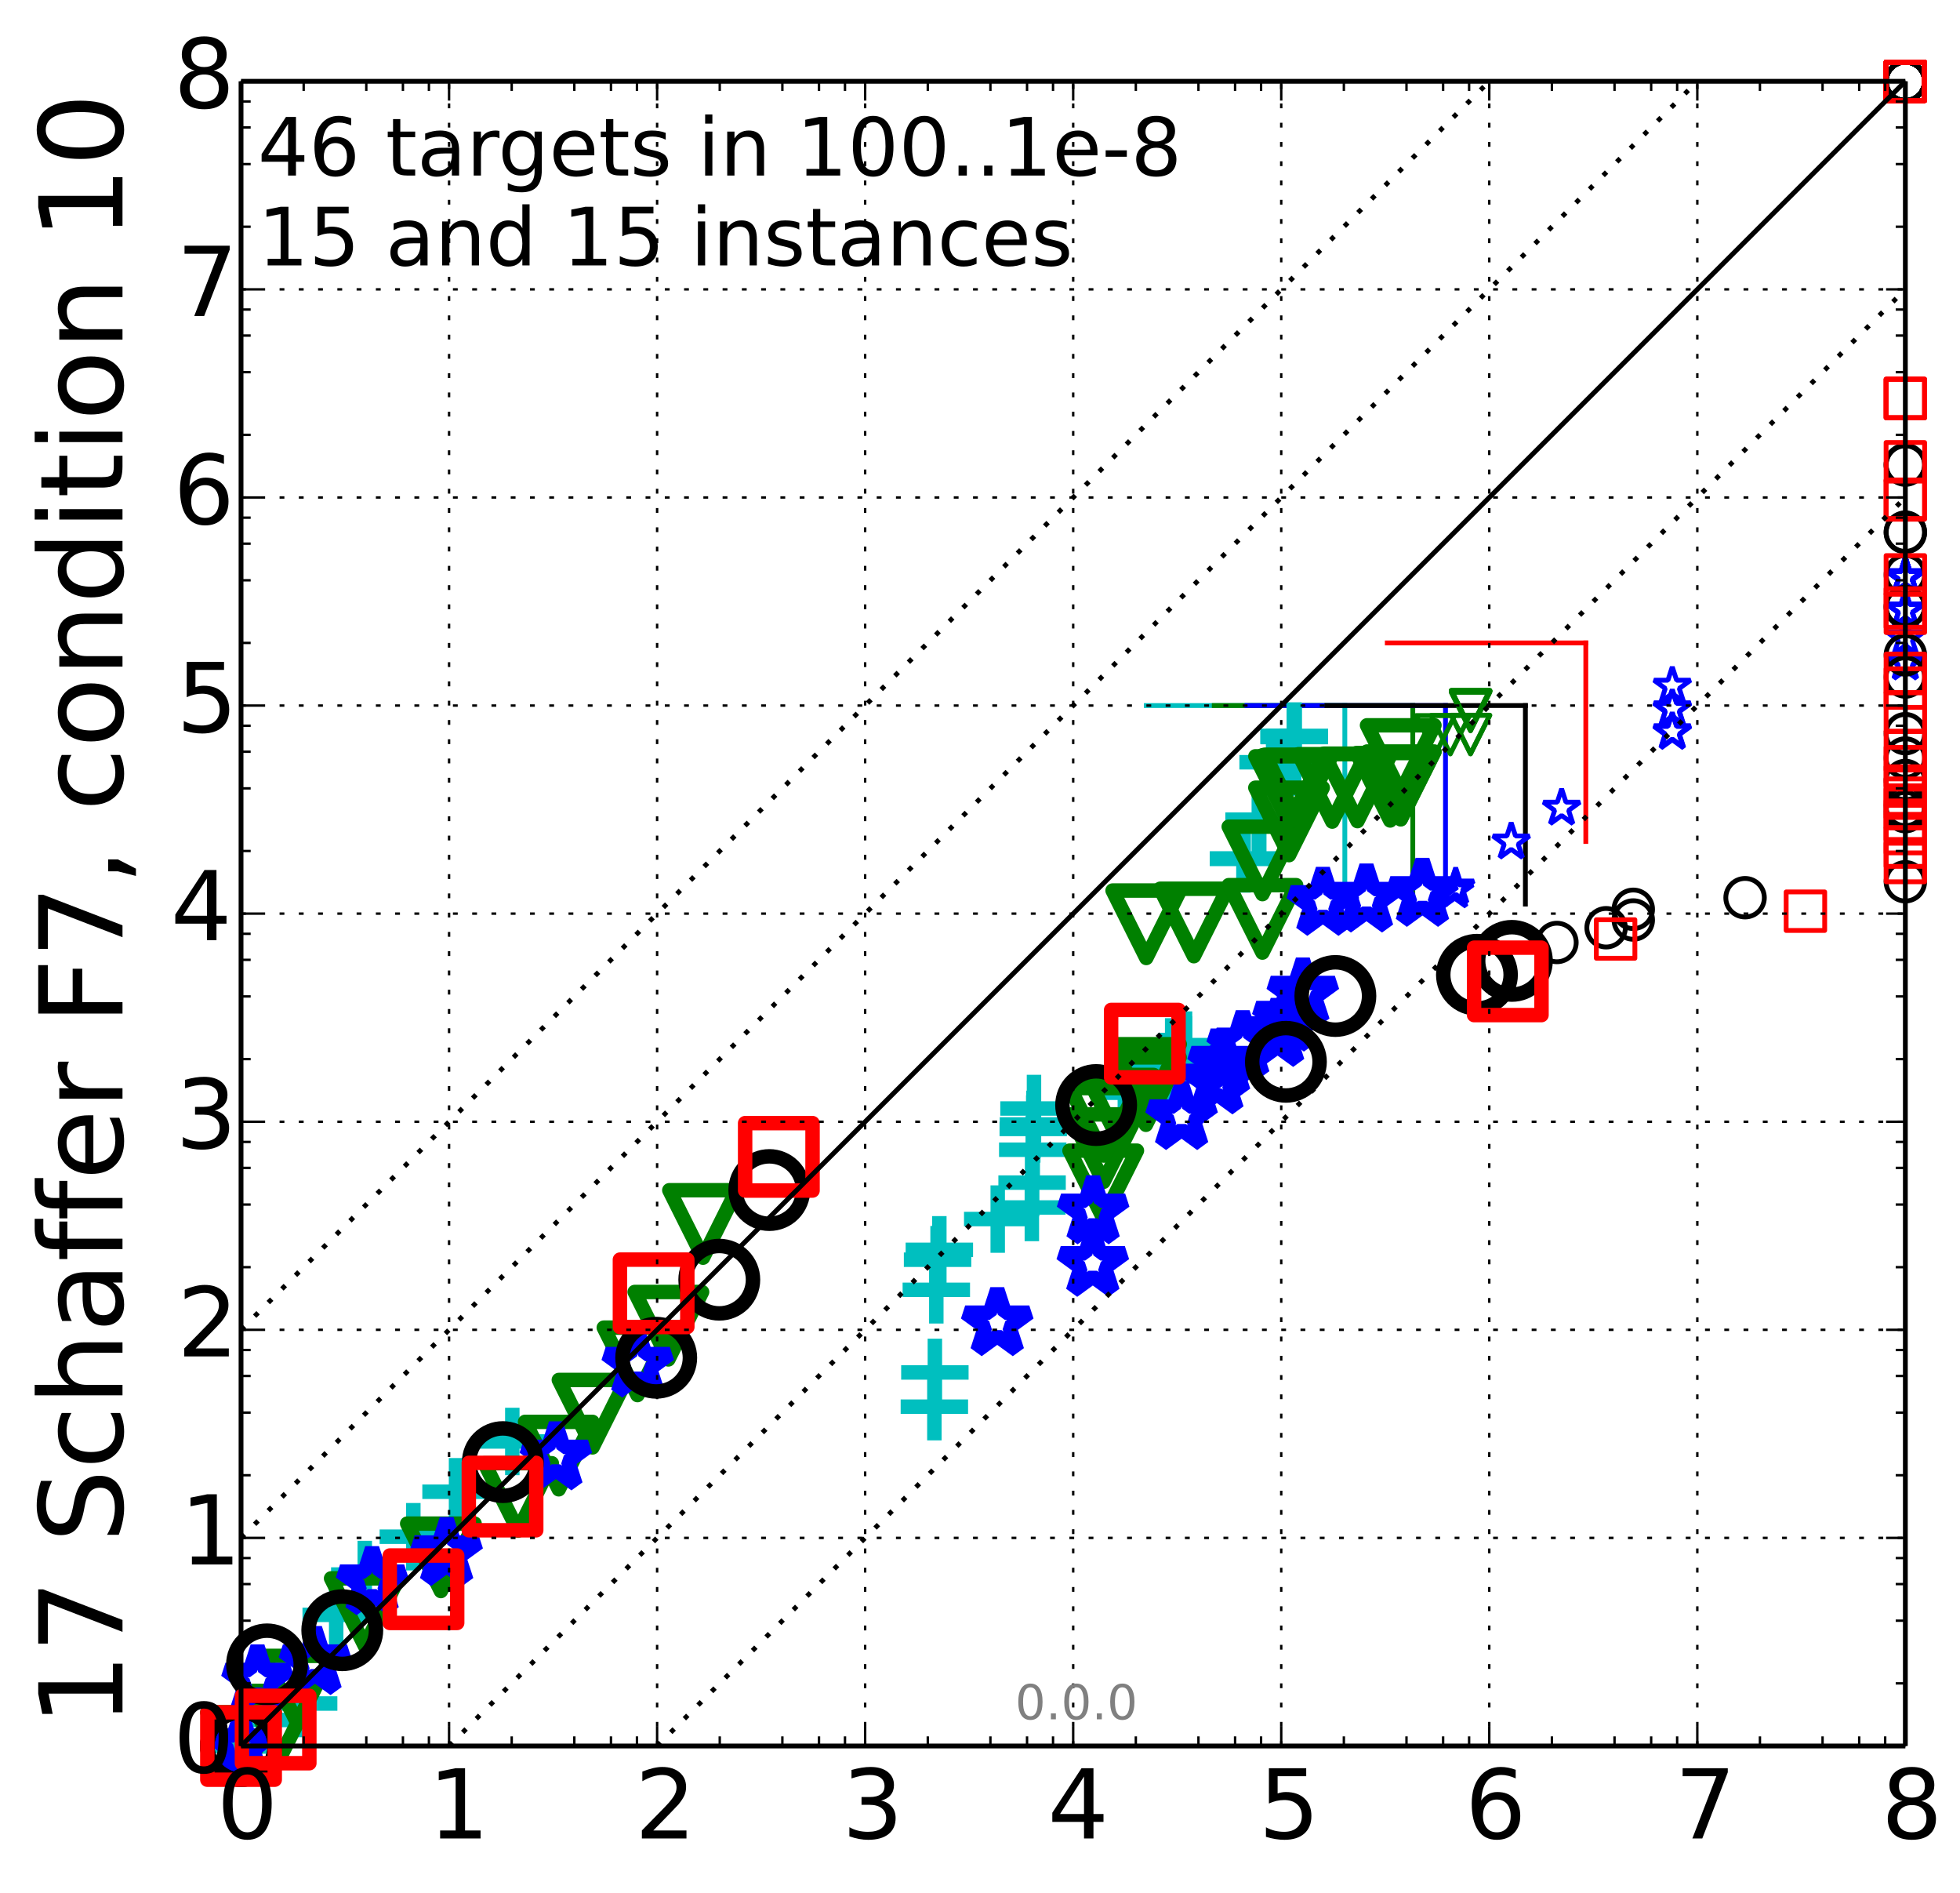 <?xml version="1.0" encoding="utf-8" standalone="no"?>
<!DOCTYPE svg PUBLIC "-//W3C//DTD SVG 1.1//EN"
  "http://www.w3.org/Graphics/SVG/1.1/DTD/svg11.dtd">
<!-- Created with matplotlib (http://matplotlib.org/) -->
<svg height="393pt" version="1.1" viewBox="0 0 407 393" width="407pt" xmlns="http://www.w3.org/2000/svg" xmlns:xlink="http://www.w3.org/1999/xlink">
 <defs>
  <style type="text/css">
*{stroke-linecap:butt;stroke-linejoin:round;}
  </style>
 </defs>
 <g id="figure_1">
  <g id="patch_1">
   <path d="
M0 393.034
L407.852 393.034
L407.852 0
L0 0
z
" style="fill:#ffffff;"/>
  </g>
  <g id="axes_1">
   <g id="patch_2">
    <path d="
M50.053 362.478
L395.653 362.478
L395.653 16.878
L50.053 16.878
z
" style="fill:#ffffff;"/>
   </g>
   <g id="line2d_1">
    <path clip-path="url(#p92aeefcd00)" d="
M279.257 187.701
L279.257 146.478" style="fill:none;stroke:#00bfbf;stroke-linecap:square;"/>
   </g>
   <g id="line2d_2">
    <path clip-path="url(#p92aeefcd00)" d="
M238.034 146.478
L279.257 146.478" style="fill:none;stroke:#00bfbf;stroke-linecap:square;"/>
   </g>
   <g id="line2d_3">
    <path clip-path="url(#p92aeefcd00)" d="
M293.367 187.701
L293.367 146.478" style="fill:none;stroke:#008000;stroke-linecap:square;"/>
   </g>
   <g id="line2d_4">
    <path clip-path="url(#p92aeefcd00)" d="
M252.143 146.478
L293.367 146.478" style="fill:none;stroke:#008000;stroke-linecap:square;"/>
   </g>
   <g id="line2d_5">
    <path clip-path="url(#p92aeefcd00)" d="
M300.161 187.701
L300.161 146.478" style="fill:none;stroke:#0000ff;stroke-linecap:square;"/>
   </g>
   <g id="line2d_6">
    <path clip-path="url(#p92aeefcd00)" d="
M258.938 146.478
L300.161 146.478" style="fill:none;stroke:#0000ff;stroke-linecap:square;"/>
   </g>
   <g id="line2d_7">
    <path clip-path="url(#p92aeefcd00)" d="
M316.752 187.701
L316.752 146.478" style="fill:none;stroke:#000000;stroke-linecap:square;"/>
   </g>
   <g id="line2d_8">
    <path clip-path="url(#p92aeefcd00)" d="
M275.529 146.478
L316.752 146.478" style="fill:none;stroke:#000000;stroke-linecap:square;"/>
   </g>
   <g id="line2d_9">
    <path clip-path="url(#p92aeefcd00)" d="
M329.299 174.697
L329.299 133.473" style="fill:none;stroke:#ff0000;stroke-linecap:square;"/>
   </g>
   <g id="line2d_10">
    <path clip-path="url(#p92aeefcd00)" d="
M288.076 133.473
L329.299 133.473" style="fill:none;stroke:#ff0000;stroke-linecap:square;"/>
   </g>
   <g id="line2d_11">
    <defs>
     <path d="
M-7 0
L7 0
M0 7
L0 -7" id="m7eb50baef3" style="stroke:#00bfbf;stroke-width:3;"/>
    </defs>
    <g>
     <use style="fill:none;stroke:#00bfbf;stroke-width:3;" x="50.053" xlink:href="#m7eb50baef3" y="362.478"/>
     <use style="fill:none;stroke:#00bfbf;stroke-width:3;" x="55.45" xlink:href="#m7eb50baef3" y="357.081"/>
     <use style="fill:none;stroke:#00bfbf;stroke-width:3;" x="63.057" xlink:href="#m7eb50baef3" y="353.66"/>
     <use style="fill:none;stroke:#00bfbf;stroke-width:3;" x="69.811" xlink:href="#m7eb50baef3" y="335.258"/>
     <use style="fill:none;stroke:#00bfbf;stroke-width:3;" x="75.746" xlink:href="#m7eb50baef3" y="326.885"/>
     <use style="fill:none;stroke:#00bfbf;stroke-width:3;" x="85.832" xlink:href="#m7eb50baef3" y="319.03"/>
     <use style="fill:none;stroke:#00bfbf;stroke-width:3;" x="94.696" xlink:href="#m7eb50baef3" y="309.694"/>
     <use style="fill:none;stroke:#00bfbf;stroke-width:3;" x="106.382" xlink:href="#m7eb50baef3" y="299.259"/>
     <use style="fill:none;stroke:#00bfbf;stroke-width:3;" x="194.025" xlink:href="#m7eb50baef3" y="292.029"/>
     <use style="fill:none;stroke:#00bfbf;stroke-width:3;" x="194.129" xlink:href="#m7eb50baef3" y="284.926"/>
     <use style="fill:none;stroke:#00bfbf;stroke-width:3;" x="194.429" xlink:href="#m7eb50baef3" y="267.775"/>
     <use style="fill:none;stroke:#00bfbf;stroke-width:3;" x="194.688" xlink:href="#m7eb50baef3" y="261.526"/>
     <use style="fill:none;stroke:#00bfbf;stroke-width:3;" x="195.058" xlink:href="#m7eb50baef3" y="259.471"/>
     <use style="fill:none;stroke:#00bfbf;stroke-width:3;" x="207.18" xlink:href="#m7eb50baef3" y="253.085"/>
     <use style="fill:none;stroke:#00bfbf;stroke-width:3;" x="214.267" xlink:href="#m7eb50baef3" y="250.679"/>
     <use style="fill:none;stroke:#00bfbf;stroke-width:3;" x="214.316" xlink:href="#m7eb50baef3" y="245.518"/>
     <use style="fill:none;stroke:#00bfbf;stroke-width:3;" x="214.454" xlink:href="#m7eb50baef3" y="238.692"/>
     <use style="fill:none;stroke:#00bfbf;stroke-width:3;" x="214.557" xlink:href="#m7eb50baef3" y="234.377"/>
     <use style="fill:none;stroke:#00bfbf;stroke-width:3;" x="214.599" xlink:href="#m7eb50baef3" y="233.438"/>
     <use style="fill:none;stroke:#00bfbf;stroke-width:3;" x="214.711" xlink:href="#m7eb50baef3" y="230.136"/>
     <use style="fill:none;stroke:#00bfbf;stroke-width:3;" x="233.607" xlink:href="#m7eb50baef3" y="226.866"/>
     <use style="fill:none;stroke:#00bfbf;stroke-width:3;" x="233.609" xlink:href="#m7eb50baef3" y="226.523"/>
     <use style="fill:none;stroke:#00bfbf;stroke-width:3;" x="233.653" xlink:href="#m7eb50baef3" y="223.792"/>
     <use style="fill:none;stroke:#00bfbf;stroke-width:3;" x="241.998" xlink:href="#m7eb50baef3" y="223.077"/>
     <use style="fill:none;stroke:#00bfbf;stroke-width:3;" x="242.002" xlink:href="#m7eb50baef3" y="222.911"/>
     <use style="fill:none;stroke:#00bfbf;stroke-width:3;" x="242.032" xlink:href="#m7eb50baef3" y="221.411"/>
     <use style="fill:none;stroke:#00bfbf;stroke-width:3;" x="243.404" xlink:href="#m7eb50baef3" y="218.383"/>
     <use style="fill:none;stroke:#00bfbf;stroke-width:3;" x="246.072" xlink:href="#m7eb50baef3" y="217.952"/>
     <use style="fill:none;stroke:#00bfbf;stroke-width:3;" x="246.08" xlink:href="#m7eb50baef3" y="216.971"/>
     <use style="fill:none;stroke:#00bfbf;stroke-width:3;" x="258.212" xlink:href="#m7eb50baef3" y="178.32"/>
     <use style="fill:none;stroke:#00bfbf;stroke-width:3;" x="258.219" xlink:href="#m7eb50baef3" y="178.214"/>
     <use style="fill:none;stroke:#00bfbf;stroke-width:3;" x="261.448" xlink:href="#m7eb50baef3" y="170.301"/>
     <use style="fill:none;stroke:#00bfbf;stroke-width:3;" x="261.449" xlink:href="#m7eb50baef3" y="170.247"/>
     <use style="fill:none;stroke:#00bfbf;stroke-width:3;" x="261.452" xlink:href="#m7eb50baef3" y="170.175"/>
     <use style="fill:none;stroke:#00bfbf;stroke-width:3;" x="264.362" xlink:href="#m7eb50baef3" y="158.248"/>
     <use style="fill:none;stroke:#00bfbf;stroke-width:3;" x="267.113" xlink:href="#m7eb50baef3" y="158.23"/>
     <use style="fill:none;stroke:#00bfbf;stroke-width:3;" x="268.739" xlink:href="#m7eb50baef3" y="158.216"/>
     <use style="fill:none;stroke:#00bfbf;stroke-width:3;" x="268.751" xlink:href="#m7eb50baef3" y="153.023"/>
     <use style="fill:none;stroke:#00bfbf;stroke-width:3;" x="268.757" xlink:href="#m7eb50baef3" y="152.994"/>
     <use style="fill:none;stroke:#00bfbf;stroke-width:3;" x="268.762" xlink:href="#m7eb50baef3" y="152.957"/>
     <use style="fill:none;stroke:#00bfbf;stroke-width:3;" x="268.765" xlink:href="#m7eb50baef3" y="152.936"/>
     <use style="fill:none;stroke:#00bfbf;stroke-width:3;" x="268.77" xlink:href="#m7eb50baef3" y="152.923"/>
     <use style="fill:none;stroke:#00bfbf;stroke-width:3;" x="268.775" xlink:href="#m7eb50baef3" y="152.894"/>
     <use style="fill:none;stroke:#00bfbf;stroke-width:3;" x="268.777" xlink:href="#m7eb50baef3" y="152.865"/>
     <use style="fill:none;stroke:#00bfbf;stroke-width:3;" x="268.781" xlink:href="#m7eb50baef3" y="152.838"/>
     <use style="fill:none;stroke:#00bfbf;stroke-width:3;" x="268.785" xlink:href="#m7eb50baef3" y="152.822"/>
    </g>
   </g>
   <g id="line2d_12">
    <defs>
     <path d="
M-8.57253e-16 7
L7 -7
L-7 -7
z
" id="meb98dd244d" style="stroke:#008000;stroke-linejoin:miter;stroke-width:3;"/>
    </defs>
    <g>
     <use style="fill:none;stroke:#008000;stroke-linejoin:miter;stroke-width:3;" x="50.053" xlink:href="#meb98dd244d" y="362.478"/>
     <use style="fill:none;stroke:#008000;stroke-linejoin:miter;stroke-width:3;" x="58.072" xlink:href="#meb98dd244d" y="358.043"/>
     <use style="fill:none;stroke:#008000;stroke-linejoin:miter;stroke-width:3;" x="61.763" xlink:href="#meb98dd244d" y="350.768"/>
     <use style="fill:none;stroke:#008000;stroke-linejoin:miter;stroke-width:3;" x="75.746" xlink:href="#meb98dd244d" y="334.681"/>
     <use style="fill:none;stroke:#008000;stroke-linejoin:miter;stroke-width:3;" x="91.552" xlink:href="#meb98dd244d" y="323.309"/>
     <use style="fill:none;stroke:#008000;stroke-linejoin:miter;stroke-width:3;" x="107.585" xlink:href="#meb98dd244d" y="310.775"/>
     <use style="fill:none;stroke:#008000;stroke-linejoin:miter;stroke-width:3;" x="116.028" xlink:href="#meb98dd244d" y="302.187"/>
     <use style="fill:none;stroke:#008000;stroke-linejoin:miter;stroke-width:3;" x="123.043" xlink:href="#meb98dd244d" y="293.489"/>
     <use style="fill:none;stroke:#008000;stroke-linejoin:miter;stroke-width:3;" x="132.375" xlink:href="#meb98dd244d" y="282.627"/>
     <use style="fill:none;stroke:#008000;stroke-linejoin:miter;stroke-width:3;" x="138.79" xlink:href="#meb98dd244d" y="275.222"/>
     <use style="fill:none;stroke:#008000;stroke-linejoin:miter;stroke-width:3;" x="145.984" xlink:href="#meb98dd244d" y="254.1"/>
     <use style="fill:none;stroke:#008000;stroke-linejoin:miter;stroke-width:3;" x="229.088" xlink:href="#meb98dd244d" y="245.883"/>
     <use style="fill:none;stroke:#008000;stroke-linejoin:miter;stroke-width:3;" x="229.155" xlink:href="#meb98dd244d" y="238.356"/>
     <use style="fill:none;stroke:#008000;stroke-linejoin:miter;stroke-width:3;" x="229.214" xlink:href="#meb98dd244d" y="232.902"/>
     <use style="fill:none;stroke:#008000;stroke-linejoin:miter;stroke-width:3;" x="232.569" xlink:href="#meb98dd244d" y="230.163"/>
     <use style="fill:none;stroke:#008000;stroke-linejoin:miter;stroke-width:3;" x="237.954" xlink:href="#meb98dd244d" y="226.514"/>
     <use style="fill:none;stroke:#008000;stroke-linejoin:miter;stroke-width:3;" x="237.979" xlink:href="#meb98dd244d" y="223.787"/>
     <use style="fill:none;stroke:#008000;stroke-linejoin:miter;stroke-width:3;" x="238.029" xlink:href="#meb98dd244d" y="191.882"/>
     <use style="fill:none;stroke:#008000;stroke-linejoin:miter;stroke-width:3;" x="247.91" xlink:href="#meb98dd244d" y="191.512"/>
     <use style="fill:none;stroke:#008000;stroke-linejoin:miter;stroke-width:3;" x="262.145" xlink:href="#meb98dd244d" y="190.762"/>
     <use style="fill:none;stroke:#008000;stroke-linejoin:miter;stroke-width:3;" x="262.148" xlink:href="#meb98dd244d" y="178.625"/>
     <use style="fill:none;stroke:#008000;stroke-linejoin:miter;stroke-width:3;" x="267.672" xlink:href="#meb98dd244d" y="170.533"/>
     <use style="fill:none;stroke:#008000;stroke-linejoin:miter;stroke-width:3;" x="267.681" xlink:href="#meb98dd244d" y="164.014"/>
     <use style="fill:none;stroke:#008000;stroke-linejoin:miter;stroke-width:3;" x="269.172" xlink:href="#meb98dd244d" y="163.917"/>
     <use style="fill:none;stroke:#008000;stroke-linejoin:miter;stroke-width:3;" x="269.177" xlink:href="#meb98dd244d" y="163.785"/>
     <use style="fill:none;stroke:#008000;stroke-linejoin:miter;stroke-width:3;" x="269.65" xlink:href="#meb98dd244d" y="163.685"/>
     <use style="fill:none;stroke:#008000;stroke-linejoin:miter;stroke-width:3;" x="276.642" xlink:href="#meb98dd244d" y="163.567"/>
     <use style="fill:none;stroke:#008000;stroke-linejoin:miter;stroke-width:3;" x="281.885" xlink:href="#meb98dd244d" y="163.468"/>
     <use style="fill:none;stroke:#008000;stroke-linejoin:miter;stroke-width:3;" x="288.675" xlink:href="#meb98dd244d" y="163.337"/>
     <use style="fill:none;stroke:#008000;stroke-linejoin:miter;stroke-width:3;" x="290.861" xlink:href="#meb98dd244d" y="163.101"/>
     <use style="fill:none;stroke:#008000;stroke-linejoin:miter;stroke-width:3;" x="290.863" xlink:href="#meb98dd244d" y="163.029"/>
     <use style="fill:none;stroke:#008000;stroke-linejoin:miter;stroke-width:3;" x="290.866" xlink:href="#meb98dd244d" y="157.579"/>
    </g>
   </g>
   <g id="line2d_13">
    <defs>
     <path d="
M-4.89859e-16 4
L4 -4
L-4 -4
z
" id="mdab84f1313" style="stroke:#008000;stroke-linejoin:miter;"/>
    </defs>
    <g>
     <use style="fill:none;stroke:#008000;stroke-linejoin:miter;" x="298.07" xlink:href="#mdab84f1313" y="152.551"/>
     <use style="fill:none;stroke:#008000;stroke-linejoin:miter;" x="301.172" xlink:href="#mdab84f1313" y="152.528"/>
     <use style="fill:none;stroke:#008000;stroke-linejoin:miter;" x="305.357" xlink:href="#mdab84f1313" y="152.512"/>
     <use style="fill:none;stroke:#008000;stroke-linejoin:miter;" x="305.357" xlink:href="#mdab84f1313" y="152.478"/>
     <use style="fill:none;stroke:#008000;stroke-linejoin:miter;" x="305.358" xlink:href="#mdab84f1313" y="147.729"/>
     <use style="fill:none;stroke:#008000;stroke-linejoin:miter;" x="305.36" xlink:href="#mdab84f1313" y="147.611"/>
     <use style="fill:none;stroke:#008000;stroke-linejoin:miter;" x="305.361" xlink:href="#mdab84f1313" y="147.552"/>
     <use style="fill:none;stroke:#008000;stroke-linejoin:miter;" x="305.362" xlink:href="#mdab84f1313" y="147.515"/>
     <use style="fill:none;stroke:#008000;stroke-linejoin:miter;" x="305.363" xlink:href="#mdab84f1313" y="147.485"/>
     <use style="fill:none;stroke:#008000;stroke-linejoin:miter;" x="305.364" xlink:href="#mdab84f1313" y="147.439"/>
     <use style="fill:none;stroke:#008000;stroke-linejoin:miter;" x="305.364" xlink:href="#mdab84f1313" y="147.412"/>
     <use style="fill:none;stroke:#008000;stroke-linejoin:miter;" x="305.364" xlink:href="#mdab84f1313" y="147.387"/>
     <use style="fill:none;stroke:#008000;stroke-linejoin:miter;" x="305.365" xlink:href="#mdab84f1313" y="147.364"/>
     <use style="fill:none;stroke:#008000;stroke-linejoin:miter;" x="305.365" xlink:href="#mdab84f1313" y="147.335"/>
    </g>
   </g>
   <g id="line2d_14">
    <defs>
     <path d="
M4.28626e-16 -7
L-1.572 -2.163
L-6.657 -2.163
L-2.543 0.826
L-4.114 5.663
L-4.91162e-16 2.674
L4.114 5.663
L2.543 0.826
L6.657 -2.163
L1.572 -2.163
z
" id="m365504481a" style="stroke:#0000ff;stroke-linejoin:bevel;stroke-width:3;"/>
    </defs>
    <g>
     <use style="fill:none;stroke:#0000ff;stroke-linejoin:bevel;stroke-width:3;" x="50.053" xlink:href="#m365504481a" y="362.478"/>
     <use style="fill:none;stroke:#0000ff;stroke-linejoin:bevel;stroke-width:3;" x="53.473" xlink:href="#m365504481a" y="348.858"/>
     <use style="fill:none;stroke:#0000ff;stroke-linejoin:bevel;stroke-width:3;" x="65.405" xlink:href="#m365504481a" y="345.039"/>
     <use style="fill:none;stroke:#0000ff;stroke-linejoin:bevel;stroke-width:3;" x="77.272" xlink:href="#m365504481a" y="328.45"/>
     <use style="fill:none;stroke:#0000ff;stroke-linejoin:bevel;stroke-width:3;" x="92.745" xlink:href="#m365504481a" y="322.401"/>
     <use style="fill:none;stroke:#0000ff;stroke-linejoin:bevel;stroke-width:3;" x="115.424" xlink:href="#m365504481a" y="302.543"/>
     <use style="fill:none;stroke:#0000ff;stroke-linejoin:bevel;stroke-width:3;" x="132.437" xlink:href="#m365504481a" y="283.277"/>
     <use style="fill:none;stroke:#0000ff;stroke-linejoin:bevel;stroke-width:3;" x="207.081" xlink:href="#m365504481a" y="274.681"/>
     <use style="fill:none;stroke:#0000ff;stroke-linejoin:bevel;stroke-width:3;" x="226.922" xlink:href="#m365504481a" y="262.356"/>
     <use style="fill:none;stroke:#0000ff;stroke-linejoin:bevel;stroke-width:3;" x="226.989" xlink:href="#m365504481a" y="251.458"/>
     <use style="fill:none;stroke:#0000ff;stroke-linejoin:bevel;stroke-width:3;" x="245.364" xlink:href="#m365504481a" y="231.885"/>
     <use style="fill:none;stroke:#0000ff;stroke-linejoin:bevel;stroke-width:3;" x="252.687" xlink:href="#m365504481a" y="224.482"/>
     <use style="fill:none;stroke:#0000ff;stroke-linejoin:bevel;stroke-width:3;" x="254.077" xlink:href="#m365504481a" y="220.794"/>
     <use style="fill:none;stroke:#0000ff;stroke-linejoin:bevel;stroke-width:3;" x="258.054" xlink:href="#m365504481a" y="217.183"/>
     <use style="fill:none;stroke:#0000ff;stroke-linejoin:bevel;stroke-width:3;" x="265.296" xlink:href="#m365504481a" y="214.632"/>
     <use style="fill:none;stroke:#0000ff;stroke-linejoin:bevel;stroke-width:3;" x="267.528" xlink:href="#m365504481a" y="211.441"/>
     <use style="fill:none;stroke:#0000ff;stroke-linejoin:bevel;stroke-width:3;" x="270.533" xlink:href="#m365504481a" y="206.245"/>
     <use style="fill:none;stroke:#0000ff;stroke-linejoin:bevel;stroke-width:3;" x="274.698" xlink:href="#m365504481a" y="187.419"/>
     <use style="fill:none;stroke:#0000ff;stroke-linejoin:bevel;stroke-width:3;" x="283.751" xlink:href="#m365504481a" y="186.732"/>
     <use style="fill:none;stroke:#0000ff;stroke-linejoin:bevel;stroke-width:3;" x="295.374" xlink:href="#m365504481a" y="185.551"/>
    </g>
   </g>
   <g id="line2d_15">
    <defs>
     <path d="
M2.44929e-16 -4
L-0.898 -1.236
L-3.804 -1.236
L-1.453 0.472
L-2.351 3.236
L-2.80664e-16 1.528
L2.351 3.236
L1.453 0.472
L3.804 -1.236
L0.898 -1.236
z
" id="m3431416c62" style="stroke:#0000ff;stroke-linejoin:bevel;"/>
    </defs>
    <g>
     <use style="fill:none;stroke:#0000ff;stroke-linejoin:bevel;" x="302.066" xlink:href="#m3431416c62" y="184.939"/>
     <use style="fill:none;stroke:#0000ff;stroke-linejoin:bevel;" x="302.275" xlink:href="#m3431416c62" y="184.14"/>
     <use style="fill:none;stroke:#0000ff;stroke-linejoin:bevel;" x="313.805" xlink:href="#m3431416c62" y="174.794"/>
     <use style="fill:none;stroke:#0000ff;stroke-linejoin:bevel;" x="324.278" xlink:href="#m3431416c62" y="167.772"/>
     <use style="fill:none;stroke:#0000ff;stroke-linejoin:bevel;" x="347.252" xlink:href="#m3431416c62" y="152.05"/>
     <use style="fill:none;stroke:#0000ff;stroke-linejoin:bevel;" x="347.252" xlink:href="#m3431416c62" y="151.895"/>
     <use style="fill:none;stroke:#0000ff;stroke-linejoin:bevel;" x="347.252" xlink:href="#m3431416c62" y="147.28"/>
     <use style="fill:none;stroke:#0000ff;stroke-linejoin:bevel;" x="347.253" xlink:href="#m3431416c62" y="147.138"/>
     <use style="fill:none;stroke:#0000ff;stroke-linejoin:bevel;" x="347.253" xlink:href="#m3431416c62" y="142.454"/>
    </g>
   </g>
   <g id="line2d_16">
    <g>
     <use style="fill:none;stroke:#0000ff;stroke-linejoin:bevel;" x="395.652" xlink:href="#m3431416c62" y="137.637"/>
     <use style="fill:none;stroke:#0000ff;stroke-linejoin:bevel;" x="395.652" xlink:href="#m3431416c62" y="137.501"/>
     <use style="fill:none;stroke:#0000ff;stroke-linejoin:bevel;" x="395.652" xlink:href="#m3431416c62" y="132.472"/>
     <use style="fill:none;stroke:#0000ff;stroke-linejoin:bevel;" x="395.652" xlink:href="#m3431416c62" y="126.716"/>
     <use style="fill:none;stroke:#0000ff;stroke-linejoin:bevel;" x="395.652" xlink:href="#m3431416c62" y="126.686"/>
     <use style="fill:none;stroke:#0000ff;stroke-linejoin:bevel;" x="395.652" xlink:href="#m3431416c62" y="126.643"/>
     <use style="fill:none;stroke:#0000ff;stroke-linejoin:bevel;" x="395.652" xlink:href="#m3431416c62" y="119.908"/>
     <use style="fill:none;stroke:#0000ff;stroke-linejoin:bevel;" x="395.652" xlink:href="#m3431416c62" y="119.9"/>
     <use style="fill:none;stroke:#0000ff;stroke-linejoin:bevel;" x="395.652" xlink:href="#m3431416c62" y="119.849"/>
     <use style="fill:none;stroke:#0000ff;stroke-linejoin:bevel;" x="395.652" xlink:href="#m3431416c62" y="119.827"/>
     <use style="fill:none;stroke:#0000ff;stroke-linejoin:bevel;" x="395.652" xlink:href="#m3431416c62" y="119.817"/>
     <use style="fill:none;stroke:#0000ff;stroke-linejoin:bevel;" x="395.652" xlink:href="#m3431416c62" y="119.807"/>
     <use style="fill:none;stroke:#0000ff;stroke-linejoin:bevel;" x="395.652" xlink:href="#m3431416c62" y="119.77"/>
     <use style="fill:none;stroke:#0000ff;stroke-linejoin:bevel;" x="395.652" xlink:href="#m3431416c62" y="119.76"/>
     <use style="fill:none;stroke:#0000ff;stroke-linejoin:bevel;" x="395.652" xlink:href="#m3431416c62" y="119.74"/>
     <use style="fill:none;stroke:#0000ff;stroke-linejoin:bevel;" x="395.652" xlink:href="#m3431416c62" y="119.73"/>
     <use style="fill:none;stroke:#0000ff;stroke-linejoin:bevel;" x="395.652" xlink:href="#m3431416c62" y="119.727"/>
    </g>
   </g>
   <g id="line2d_17">
    <defs>
     <path d="
M0 7
C1.856 7 3.637 6.262 4.95 4.95
C6.262 3.637 7 1.856 7 0
C7 -1.856 6.262 -3.637 4.95 -4.95
C3.637 -6.262 1.856 -7 0 -7
C-1.856 -7 -3.637 -6.262 -4.95 -4.95
C-6.262 -3.637 -7 -1.856 -7 0
C-7 1.856 -6.262 3.637 -4.95 4.95
C-3.637 6.262 -1.856 7 0 7
z
" id="md4dc08c519" style="stroke:#000000;stroke-width:3;"/>
    </defs>
    <g>
     <use style="fill:none;stroke:#000000;stroke-width:3;" x="50.053" xlink:href="#md4dc08c519" y="362.478"/>
     <use style="fill:none;stroke:#000000;stroke-width:3;" x="50.053" xlink:href="#md4dc08c519" y="362.478"/>
     <use style="fill:none;stroke:#000000;stroke-width:3;" x="55.45" xlink:href="#md4dc08c519" y="345.539"/>
     <use style="fill:none;stroke:#000000;stroke-width:3;" x="71.076" xlink:href="#md4dc08c519" y="338.446"/>
     <use style="fill:none;stroke:#000000;stroke-width:3;" x="104.419" xlink:href="#md4dc08c519" y="303.543"/>
     <use style="fill:none;stroke:#000000;stroke-width:3;" x="136.264" xlink:href="#md4dc08c519" y="281.88"/>
     <use style="fill:none;stroke:#000000;stroke-width:3;" x="149.363" xlink:href="#md4dc08c519" y="265.672"/>
     <use style="fill:none;stroke:#000000;stroke-width:3;" x="159.751" xlink:href="#md4dc08c519" y="247.062"/>
     <use style="fill:none;stroke:#000000;stroke-width:3;" x="227.615" xlink:href="#md4dc08c519" y="229.414"/>
     <use style="fill:none;stroke:#000000;stroke-width:3;" x="267.024" xlink:href="#md4dc08c519" y="220.435"/>
     <use style="fill:none;stroke:#000000;stroke-width:3;" x="277.293" xlink:href="#md4dc08c519" y="206.776"/>
     <use style="fill:none;stroke:#000000;stroke-width:3;" x="306.694" xlink:href="#md4dc08c519" y="202.374"/>
     <use style="fill:none;stroke:#000000;stroke-width:3;" x="313.944" xlink:href="#md4dc08c519" y="199.485"/>
    </g>
   </g>
   <g id="line2d_18">
    <defs>
     <path d="
M0 4
C1.061 4 2.078 3.579 2.828 2.828
C3.579 2.078 4 1.061 4 0
C4 -1.061 3.579 -2.078 2.828 -2.828
C2.078 -3.579 1.061 -4 0 -4
C-1.061 -4 -2.078 -3.579 -2.828 -2.828
C-3.579 -2.078 -4 -1.061 -4 0
C-4 1.061 -3.579 2.078 -2.828 2.828
C-2.078 3.579 -1.061 4 0 4
z
" id="m88bb917c8e" style="stroke:#000000;"/>
    </defs>
    <g>
     <use style="fill:none;stroke:#000000;" x="323.303" xlink:href="#m88bb917c8e" y="195.666"/>
     <use style="fill:none;stroke:#000000;" x="333.513" xlink:href="#m88bb917c8e" y="192.603"/>
     <use style="fill:none;stroke:#000000;" x="339.155" xlink:href="#m88bb917c8e" y="190.997"/>
     <use style="fill:none;stroke:#000000;" x="339.156" xlink:href="#m88bb917c8e" y="188.775"/>
     <use style="fill:none;stroke:#000000;" x="362.369" xlink:href="#m88bb917c8e" y="186.37"/>
    </g>
   </g>
   <g id="line2d_19">
    <g>
     <use style="fill:none;stroke:#000000;" x="395.652" xlink:href="#m88bb917c8e" y="183.058"/>
     <use style="fill:none;stroke:#000000;" x="395.652" xlink:href="#m88bb917c8e" y="168.503"/>
     <use style="fill:none;stroke:#000000;" x="395.652" xlink:href="#m88bb917c8e" y="167.416"/>
     <use style="fill:none;stroke:#000000;" x="395.652" xlink:href="#m88bb917c8e" y="162.03"/>
     <use style="fill:none;stroke:#000000;" x="395.652" xlink:href="#m88bb917c8e" y="157.369"/>
     <use style="fill:none;stroke:#000000;" x="395.652" xlink:href="#m88bb917c8e" y="152.316"/>
     <use style="fill:none;stroke:#000000;" x="395.652" xlink:href="#m88bb917c8e" y="140.555"/>
     <use style="fill:none;stroke:#000000;" x="395.652" xlink:href="#m88bb917c8e" y="135.967"/>
     <use style="fill:none;stroke:#000000;" x="395.652" xlink:href="#m88bb917c8e" y="126.035"/>
     <use style="fill:none;stroke:#000000;" x="395.652" xlink:href="#m88bb917c8e" y="125.917"/>
     <use style="fill:none;stroke:#000000;" x="395.652" xlink:href="#m88bb917c8e" y="119.328"/>
     <use style="fill:none;stroke:#000000;" x="395.652" xlink:href="#m88bb917c8e" y="110.56"/>
     <use style="fill:none;stroke:#000000;" x="395.652" xlink:href="#m88bb917c8e" y="110.464"/>
     <use style="fill:none;stroke:#000000;" x="395.652" xlink:href="#m88bb917c8e" y="96.563"/>
     <use style="fill:none;stroke:#000000;" x="395.652" xlink:href="#m88bb917c8e" y="96.448"/>
    </g>
   </g>
   <g id="line2d_20">
    <g>
     <use style="fill:none;stroke:#000000;" x="395.652" xlink:href="#m88bb917c8e" y="16.878"/>
     <use style="fill:none;stroke:#000000;" x="395.652" xlink:href="#m88bb917c8e" y="16.878"/>
     <use style="fill:none;stroke:#000000;" x="395.652" xlink:href="#m88bb917c8e" y="16.878"/>
     <use style="fill:none;stroke:#000000;" x="395.652" xlink:href="#m88bb917c8e" y="16.878"/>
     <use style="fill:none;stroke:#000000;" x="395.652" xlink:href="#m88bb917c8e" y="16.878"/>
     <use style="fill:none;stroke:#000000;" x="395.652" xlink:href="#m88bb917c8e" y="16.878"/>
     <use style="fill:none;stroke:#000000;" x="395.652" xlink:href="#m88bb917c8e" y="16.878"/>
     <use style="fill:none;stroke:#000000;" x="395.652" xlink:href="#m88bb917c8e" y="16.878"/>
     <use style="fill:none;stroke:#000000;" x="395.652" xlink:href="#m88bb917c8e" y="16.878"/>
     <use style="fill:none;stroke:#000000;" x="395.652" xlink:href="#m88bb917c8e" y="16.878"/>
     <use style="fill:none;stroke:#000000;" x="395.652" xlink:href="#m88bb917c8e" y="16.878"/>
     <use style="fill:none;stroke:#000000;" x="395.652" xlink:href="#m88bb917c8e" y="16.878"/>
     <use style="fill:none;stroke:#000000;" x="395.652" xlink:href="#m88bb917c8e" y="16.878"/>
    </g>
   </g>
   <g id="line2d_21">
    <defs>
     <path d="
M-7 7
L7 7
L7 -7
L-7 -7
z
" id="mffd92484af" style="stroke:#ff0000;stroke-linejoin:miter;stroke-width:3;"/>
    </defs>
    <g>
     <use style="fill:none;stroke:#ff0000;stroke-linejoin:miter;stroke-width:3;" x="50.053" xlink:href="#mffd92484af" y="362.478"/>
     <use style="fill:none;stroke:#ff0000;stroke-linejoin:miter;stroke-width:3;" x="57.238" xlink:href="#mffd92484af" y="359.057"/>
     <use style="fill:none;stroke:#ff0000;stroke-linejoin:miter;stroke-width:3;" x="87.938" xlink:href="#mffd92484af" y="329.934"/>
     <use style="fill:none;stroke:#ff0000;stroke-linejoin:miter;stroke-width:3;" x="104.35" xlink:href="#mffd92484af" y="310.696"/>
     <use style="fill:none;stroke:#ff0000;stroke-linejoin:miter;stroke-width:3;" x="135.726" xlink:href="#mffd92484af" y="268.504"/>
     <use style="fill:none;stroke:#ff0000;stroke-linejoin:miter;stroke-width:3;" x="161.728" xlink:href="#mffd92484af" y="240.167"/>
     <use style="fill:none;stroke:#ff0000;stroke-linejoin:miter;stroke-width:3;" x="237.727" xlink:href="#mffd92484af" y="216.667"/>
     <use style="fill:none;stroke:#ff0000;stroke-linejoin:miter;stroke-width:3;" x="313.097" xlink:href="#mffd92484af" y="203.741"/>
    </g>
   </g>
   <g id="line2d_22">
    <defs>
     <path d="
M-4 4
L4 4
L4 -4
L-4 -4
z
" id="md4f034d0de" style="stroke:#ff0000;stroke-linejoin:miter;"/>
    </defs>
    <g>
     <use style="fill:none;stroke:#ff0000;stroke-linejoin:miter;" x="335.487" xlink:href="#md4f034d0de" y="194.939"/>
     <use style="fill:none;stroke:#ff0000;stroke-linejoin:miter;" x="374.902" xlink:href="#md4f034d0de" y="189.171"/>
    </g>
   </g>
   <g id="line2d_23">
    <g>
     <use style="fill:none;stroke:#ff0000;stroke-linejoin:miter;" x="395.652" xlink:href="#md4f034d0de" y="179.064"/>
     <use style="fill:none;stroke:#ff0000;stroke-linejoin:miter;" x="395.652" xlink:href="#md4f034d0de" y="175.859"/>
     <use style="fill:none;stroke:#ff0000;stroke-linejoin:miter;" x="395.652" xlink:href="#md4f034d0de" y="173.062"/>
     <use style="fill:none;stroke:#ff0000;stroke-linejoin:miter;" x="395.652" xlink:href="#md4f034d0de" y="170.278"/>
     <use style="fill:none;stroke:#ff0000;stroke-linejoin:miter;" x="395.652" xlink:href="#md4f034d0de" y="167.819"/>
     <use style="fill:none;stroke:#ff0000;stroke-linejoin:miter;" x="395.652" xlink:href="#md4f034d0de" y="165.707"/>
     <use style="fill:none;stroke:#ff0000;stroke-linejoin:miter;" x="395.652" xlink:href="#md4f034d0de" y="163.183"/>
     <use style="fill:none;stroke:#ff0000;stroke-linejoin:miter;" x="395.652" xlink:href="#md4f034d0de" y="159.153"/>
     <use style="fill:none;stroke:#ff0000;stroke-linejoin:miter;" x="395.652" xlink:href="#md4f034d0de" y="155.861"/>
     <use style="fill:none;stroke:#ff0000;stroke-linejoin:miter;" x="395.652" xlink:href="#md4f034d0de" y="147.816"/>
     <use style="fill:none;stroke:#ff0000;stroke-linejoin:miter;" x="395.652" xlink:href="#md4f034d0de" y="142.85"/>
     <use style="fill:none;stroke:#ff0000;stroke-linejoin:miter;" x="395.652" xlink:href="#md4f034d0de" y="139.782"/>
     <use style="fill:none;stroke:#ff0000;stroke-linejoin:miter;" x="395.652" xlink:href="#md4f034d0de" y="127.315"/>
     <use style="fill:none;stroke:#ff0000;stroke-linejoin:miter;" x="395.652" xlink:href="#md4f034d0de" y="126.216"/>
     <use style="fill:none;stroke:#ff0000;stroke-linejoin:miter;" x="395.652" xlink:href="#md4f034d0de" y="119.349"/>
     <use style="fill:none;stroke:#ff0000;stroke-linejoin:miter;" x="395.652" xlink:href="#md4f034d0de" y="103.797"/>
     <use style="fill:none;stroke:#ff0000;stroke-linejoin:miter;" x="395.652" xlink:href="#md4f034d0de" y="103.642"/>
     <use style="fill:none;stroke:#ff0000;stroke-linejoin:miter;" x="395.652" xlink:href="#md4f034d0de" y="95.867"/>
     <use style="fill:none;stroke:#ff0000;stroke-linejoin:miter;" x="395.652" xlink:href="#md4f034d0de" y="82.755"/>
     <use style="fill:none;stroke:#ff0000;stroke-linejoin:miter;" x="395.652" xlink:href="#md4f034d0de" y="82.729"/>
     <use style="fill:none;stroke:#ff0000;stroke-linejoin:miter;" x="395.652" xlink:href="#md4f034d0de" y="82.711"/>
    </g>
   </g>
   <g id="line2d_24">
    <g>
     <use style="fill:none;stroke:#ff0000;stroke-linejoin:miter;" x="395.652" xlink:href="#md4f034d0de" y="16.878"/>
     <use style="fill:none;stroke:#ff0000;stroke-linejoin:miter;" x="395.652" xlink:href="#md4f034d0de" y="16.878"/>
     <use style="fill:none;stroke:#ff0000;stroke-linejoin:miter;" x="395.652" xlink:href="#md4f034d0de" y="16.878"/>
     <use style="fill:none;stroke:#ff0000;stroke-linejoin:miter;" x="395.652" xlink:href="#md4f034d0de" y="16.878"/>
     <use style="fill:none;stroke:#ff0000;stroke-linejoin:miter;" x="395.652" xlink:href="#md4f034d0de" y="16.878"/>
     <use style="fill:none;stroke:#ff0000;stroke-linejoin:miter;" x="395.652" xlink:href="#md4f034d0de" y="16.878"/>
     <use style="fill:none;stroke:#ff0000;stroke-linejoin:miter;" x="395.652" xlink:href="#md4f034d0de" y="16.878"/>
     <use style="fill:none;stroke:#ff0000;stroke-linejoin:miter;" x="395.652" xlink:href="#md4f034d0de" y="16.878"/>
     <use style="fill:none;stroke:#ff0000;stroke-linejoin:miter;" x="395.652" xlink:href="#md4f034d0de" y="16.878"/>
     <use style="fill:none;stroke:#ff0000;stroke-linejoin:miter;" x="395.652" xlink:href="#md4f034d0de" y="16.878"/>
     <use style="fill:none;stroke:#ff0000;stroke-linejoin:miter;" x="395.652" xlink:href="#md4f034d0de" y="16.878"/>
     <use style="fill:none;stroke:#ff0000;stroke-linejoin:miter;" x="395.652" xlink:href="#md4f034d0de" y="16.878"/>
     <use style="fill:none;stroke:#ff0000;stroke-linejoin:miter;" x="395.652" xlink:href="#md4f034d0de" y="16.878"/>
     <use style="fill:none;stroke:#ff0000;stroke-linejoin:miter;" x="395.652" xlink:href="#md4f034d0de" y="16.878"/>
     <use style="fill:none;stroke:#ff0000;stroke-linejoin:miter;" x="395.652" xlink:href="#md4f034d0de" y="16.878"/>
    </g>
   </g>
   <g id="line2d_25">
    <path clip-path="url(#p92aeefcd00)" d="
M50.053 362.478
L395.653 16.878" style="fill:none;stroke:#000000;stroke-linecap:square;"/>
   </g>
   <g id="line2d_26">
    <path clip-path="url(#p92aeefcd00)" d="
M93.252 362.478
L408.852 46.878" style="fill:none;stroke:#000000;stroke-dasharray:1,3;stroke-dashoffset:0.0;"/>
   </g>
   <g id="line2d_27">
    <path clip-path="url(#p92aeefcd00)" d="
M136.453 362.478
L408.852 90.078" style="fill:none;stroke:#000000;stroke-dasharray:1,3;stroke-dashoffset:0.0;"/>
   </g>
   <g id="line2d_28">
    <path clip-path="url(#p92aeefcd00)" d="
M50.053 319.278
L370.331 -1" style="fill:none;stroke:#000000;stroke-dasharray:1,3;stroke-dashoffset:0.0;"/>
   </g>
   <g id="line2d_29">
    <path clip-path="url(#p92aeefcd00)" d="
M50.053 276.078
L327.131 -1" style="fill:none;stroke:#000000;stroke-dasharray:1,3;stroke-dashoffset:0.0;"/>
   </g>
   <g id="matplotlib.axis_1">
    <g id="xtick_1">
     <g id="line2d_30">
      <path clip-path="url(#p92aeefcd00)" d="
M50.053 362.478
L50.053 16.878" style="fill:none;stroke:#000000;stroke-dasharray:1,3;stroke-dashoffset:0.0;stroke-width:0.5;"/>
     </g>
     <g id="line2d_31">
      <defs>
       <path d="
M0 0
L0 -4" id="m93b0483c22" style="stroke:#000000;stroke-width:0.5;"/>
      </defs>
      <g>
       <use style="stroke:#000000;stroke-width:0.5;" x="50.053" xlink:href="#m93b0483c22" y="362.478"/>
      </g>
     </g>
     <g id="line2d_32">
      <defs>
       <path d="
M0 0
L0 4" id="m741efc42ff" style="stroke:#000000;stroke-width:0.5;"/>
      </defs>
      <g>
       <use style="stroke:#000000;stroke-width:0.5;" x="50.053" xlink:href="#m741efc42ff" y="16.878"/>
      </g>
     </g>
     <g id="text_1">
      <!-- 0 -->
      <defs>
       <path d="
M31.781 66.406
Q24.172 66.406 20.328 58.906
Q16.5 51.422 16.5 36.375
Q16.5 21.391 20.328 13.891
Q24.172 6.391 31.781 6.391
Q39.453 6.391 43.281 13.891
Q47.125 21.391 47.125 36.375
Q47.125 51.422 43.281 58.906
Q39.453 66.406 31.781 66.406
M31.781 74.219
Q44.047 74.219 50.516 64.516
Q56.984 54.828 56.984 36.375
Q56.984 17.969 50.516 8.266
Q44.047 -1.422 31.781 -1.422
Q19.531 -1.422 13.062 8.266
Q6.594 17.969 6.594 36.375
Q6.594 54.828 13.062 64.516
Q19.531 74.219 31.781 74.219" id="BitstreamVeraSans-Roman-30"/>
      </defs>
      <g transform="translate(45.013 381.675)scale(0.2 -0.2)">
       <use xlink:href="#BitstreamVeraSans-Roman-30"/>
      </g>
     </g>
    </g>
    <g id="xtick_2">
     <g id="line2d_33">
      <path clip-path="url(#p92aeefcd00)" d="
M93.252 362.478
L93.252 16.878" style="fill:none;stroke:#000000;stroke-dasharray:1,3;stroke-dashoffset:0.0;stroke-width:0.5;"/>
     </g>
     <g id="line2d_34">
      <g>
       <use style="stroke:#000000;stroke-width:0.5;" x="93.252" xlink:href="#m93b0483c22" y="362.478"/>
      </g>
     </g>
     <g id="line2d_35">
      <g>
       <use style="stroke:#000000;stroke-width:0.5;" x="93.252" xlink:href="#m741efc42ff" y="16.878"/>
      </g>
     </g>
     <g id="text_2">
      <!-- 1 -->
      <defs>
       <path d="
M12.406 8.297
L28.516 8.297
L28.516 63.922
L10.984 60.406
L10.984 69.391
L28.422 72.906
L38.281 72.906
L38.281 8.297
L54.391 8.297
L54.391 0
L12.406 0
z
" id="BitstreamVeraSans-Roman-31"/>
      </defs>
      <g transform="translate(88.912 381.675)scale(0.2 -0.2)">
       <use xlink:href="#BitstreamVeraSans-Roman-31"/>
      </g>
     </g>
    </g>
    <g id="xtick_3">
     <g id="line2d_36">
      <path clip-path="url(#p92aeefcd00)" d="
M136.453 362.478
L136.453 16.878" style="fill:none;stroke:#000000;stroke-dasharray:1,3;stroke-dashoffset:0.0;stroke-width:0.5;"/>
     </g>
     <g id="line2d_37">
      <g>
       <use style="stroke:#000000;stroke-width:0.5;" x="136.452" xlink:href="#m93b0483c22" y="362.478"/>
      </g>
     </g>
     <g id="line2d_38">
      <g>
       <use style="stroke:#000000;stroke-width:0.5;" x="136.452" xlink:href="#m741efc42ff" y="16.878"/>
      </g>
     </g>
     <g id="text_3">
      <!-- 2 -->
      <defs>
       <path d="
M19.188 8.297
L53.609 8.297
L53.609 0
L7.328 0
L7.328 8.297
Q12.938 14.109 22.625 23.891
Q32.328 33.688 34.812 36.531
Q39.547 41.844 41.422 45.531
Q43.312 49.219 43.312 52.781
Q43.312 58.594 39.234 62.25
Q35.156 65.922 28.609 65.922
Q23.969 65.922 18.812 64.312
Q13.672 62.703 7.812 59.422
L7.812 69.391
Q13.766 71.781 18.938 73
Q24.125 74.219 28.422 74.219
Q39.75 74.219 46.484 68.547
Q53.219 62.891 53.219 53.422
Q53.219 48.922 51.531 44.891
Q49.859 40.875 45.406 35.406
Q44.188 33.984 37.641 27.219
Q31.109 20.453 19.188 8.297" id="BitstreamVeraSans-Roman-32"/>
      </defs>
      <g transform="translate(131.824 381.675)scale(0.2 -0.2)">
       <use xlink:href="#BitstreamVeraSans-Roman-32"/>
      </g>
     </g>
    </g>
    <g id="xtick_4">
     <g id="line2d_39">
      <path clip-path="url(#p92aeefcd00)" d="
M179.653 362.478
L179.653 16.878" style="fill:none;stroke:#000000;stroke-dasharray:1,3;stroke-dashoffset:0.0;stroke-width:0.5;"/>
     </g>
     <g id="line2d_40">
      <g>
       <use style="stroke:#000000;stroke-width:0.5;" x="179.653" xlink:href="#m93b0483c22" y="362.478"/>
      </g>
     </g>
     <g id="line2d_41">
      <g>
       <use style="stroke:#000000;stroke-width:0.5;" x="179.653" xlink:href="#m741efc42ff" y="16.878"/>
      </g>
     </g>
     <g id="text_4">
      <!-- 3 -->
      <defs>
       <path d="
M40.578 39.312
Q47.656 37.797 51.625 33
Q55.609 28.219 55.609 21.188
Q55.609 10.406 48.188 4.484
Q40.766 -1.422 27.094 -1.422
Q22.516 -1.422 17.656 -0.516
Q12.797 0.391 7.625 2.203
L7.625 11.719
Q11.719 9.328 16.594 8.109
Q21.484 6.891 26.812 6.891
Q36.078 6.891 40.938 10.547
Q45.797 14.203 45.797 21.188
Q45.797 27.641 41.281 31.266
Q36.766 34.906 28.719 34.906
L20.219 34.906
L20.219 43.016
L29.109 43.016
Q36.375 43.016 40.234 45.922
Q44.094 48.828 44.094 54.297
Q44.094 59.906 40.109 62.906
Q36.141 65.922 28.719 65.922
Q24.656 65.922 20.016 65.031
Q15.375 64.156 9.812 62.312
L9.812 71.094
Q15.438 72.656 20.344 73.438
Q25.25 74.219 29.594 74.219
Q40.828 74.219 47.359 69.109
Q53.906 64.016 53.906 55.328
Q53.906 49.266 50.438 45.094
Q46.969 40.922 40.578 39.312" id="BitstreamVeraSans-Roman-33"/>
      </defs>
      <g transform="translate(174.854 381.675)scale(0.2 -0.2)">
       <use xlink:href="#BitstreamVeraSans-Roman-33"/>
      </g>
     </g>
    </g>
    <g id="xtick_5">
     <g id="line2d_42">
      <path clip-path="url(#p92aeefcd00)" d="
M222.853 362.478
L222.853 16.878" style="fill:none;stroke:#000000;stroke-dasharray:1,3;stroke-dashoffset:0.0;stroke-width:0.5;"/>
     </g>
     <g id="line2d_43">
      <g>
       <use style="stroke:#000000;stroke-width:0.5;" x="222.852" xlink:href="#m93b0483c22" y="362.478"/>
      </g>
     </g>
     <g id="line2d_44">
      <g>
       <use style="stroke:#000000;stroke-width:0.5;" x="222.852" xlink:href="#m741efc42ff" y="16.878"/>
      </g>
     </g>
     <g id="text_5">
      <!-- 4 -->
      <defs>
       <path d="
M37.797 64.312
L12.891 25.391
L37.797 25.391
z

M35.203 72.906
L47.609 72.906
L47.609 25.391
L58.016 25.391
L58.016 17.188
L47.609 17.188
L47.609 0
L37.797 0
L37.797 17.188
L4.891 17.188
L4.891 26.703
z
" id="BitstreamVeraSans-Roman-34"/>
      </defs>
      <g transform="translate(217.54 381.675)scale(0.2 -0.2)">
       <use xlink:href="#BitstreamVeraSans-Roman-34"/>
      </g>
     </g>
    </g>
    <g id="xtick_6">
     <g id="line2d_45">
      <path clip-path="url(#p92aeefcd00)" d="
M266.053 362.478
L266.053 16.878" style="fill:none;stroke:#000000;stroke-dasharray:1,3;stroke-dashoffset:0.0;stroke-width:0.5;"/>
     </g>
     <g id="line2d_46">
      <g>
       <use style="stroke:#000000;stroke-width:0.5;" x="266.053" xlink:href="#m93b0483c22" y="362.478"/>
      </g>
     </g>
     <g id="line2d_47">
      <g>
       <use style="stroke:#000000;stroke-width:0.5;" x="266.053" xlink:href="#m741efc42ff" y="16.878"/>
      </g>
     </g>
     <g id="text_6">
      <!-- 5 -->
      <defs>
       <path d="
M10.797 72.906
L49.516 72.906
L49.516 64.594
L19.828 64.594
L19.828 46.734
Q21.969 47.469 24.109 47.828
Q26.266 48.188 28.422 48.188
Q40.625 48.188 47.75 41.5
Q54.891 34.812 54.891 23.391
Q54.891 11.625 47.562 5.094
Q40.234 -1.422 26.906 -1.422
Q22.312 -1.422 17.547 -0.641
Q12.797 0.141 7.719 1.703
L7.719 11.625
Q12.109 9.234 16.797 8.062
Q21.484 6.891 26.703 6.891
Q35.156 6.891 40.078 11.328
Q45.016 15.766 45.016 23.391
Q45.016 31 40.078 35.438
Q35.156 39.891 26.703 39.891
Q22.75 39.891 18.812 39.016
Q14.891 38.141 10.797 36.281
z
" id="BitstreamVeraSans-Roman-35"/>
      </defs>
      <g transform="translate(261.335 381.675)scale(0.2 -0.2)">
       <use xlink:href="#BitstreamVeraSans-Roman-35"/>
      </g>
     </g>
    </g>
    <g id="xtick_7">
     <g id="line2d_48">
      <path clip-path="url(#p92aeefcd00)" d="
M309.253 362.478
L309.253 16.878" style="fill:none;stroke:#000000;stroke-dasharray:1,3;stroke-dashoffset:0.0;stroke-width:0.5;"/>
     </g>
     <g id="line2d_49">
      <g>
       <use style="stroke:#000000;stroke-width:0.5;" x="309.252" xlink:href="#m93b0483c22" y="362.478"/>
      </g>
     </g>
     <g id="line2d_50">
      <g>
       <use style="stroke:#000000;stroke-width:0.5;" x="309.252" xlink:href="#m741efc42ff" y="16.878"/>
      </g>
     </g>
     <g id="text_7">
      <!-- 6 -->
      <defs>
       <path d="
M33.016 40.375
Q26.375 40.375 22.484 35.828
Q18.609 31.297 18.609 23.391
Q18.609 15.531 22.484 10.953
Q26.375 6.391 33.016 6.391
Q39.656 6.391 43.531 10.953
Q47.406 15.531 47.406 23.391
Q47.406 31.297 43.531 35.828
Q39.656 40.375 33.016 40.375
M52.594 71.297
L52.594 62.312
Q48.875 64.062 45.094 64.984
Q41.312 65.922 37.594 65.922
Q27.828 65.922 22.672 59.328
Q17.531 52.734 16.797 39.406
Q19.672 43.656 24.016 45.922
Q28.375 48.188 33.594 48.188
Q44.578 48.188 50.953 41.516
Q57.328 34.859 57.328 23.391
Q57.328 12.156 50.688 5.359
Q44.047 -1.422 33.016 -1.422
Q20.359 -1.422 13.672 8.266
Q6.984 17.969 6.984 36.375
Q6.984 53.656 15.188 63.938
Q23.391 74.219 37.203 74.219
Q40.922 74.219 44.703 73.484
Q48.484 72.75 52.594 71.297" id="BitstreamVeraSans-Roman-36"/>
      </defs>
      <g transform="translate(304.218 381.675)scale(0.2 -0.2)">
       <use xlink:href="#BitstreamVeraSans-Roman-36"/>
      </g>
     </g>
    </g>
    <g id="xtick_8">
     <g id="line2d_51">
      <path clip-path="url(#p92aeefcd00)" d="
M352.453 362.478
L352.453 16.878" style="fill:none;stroke:#000000;stroke-dasharray:1,3;stroke-dashoffset:0.0;stroke-width:0.5;"/>
     </g>
     <g id="line2d_52">
      <g>
       <use style="stroke:#000000;stroke-width:0.5;" x="352.452" xlink:href="#m93b0483c22" y="362.478"/>
      </g>
     </g>
     <g id="line2d_53">
      <g>
       <use style="stroke:#000000;stroke-width:0.5;" x="352.452" xlink:href="#m741efc42ff" y="16.878"/>
      </g>
     </g>
     <g id="text_8">
      <!-- 7 -->
      <defs>
       <path d="
M8.203 72.906
L55.078 72.906
L55.078 68.703
L28.609 0
L18.312 0
L43.219 64.594
L8.203 64.594
z
" id="BitstreamVeraSans-Roman-37"/>
      </defs>
      <g transform="translate(347.765 381.675)scale(0.2 -0.2)">
       <use xlink:href="#BitstreamVeraSans-Roman-37"/>
      </g>
     </g>
    </g>
    <g id="xtick_9">
     <g id="line2d_54">
      <path clip-path="url(#p92aeefcd00)" d="
M395.653 362.478
L395.653 16.878" style="fill:none;stroke:#000000;stroke-dasharray:1,3;stroke-dashoffset:0.0;stroke-width:0.5;"/>
     </g>
     <g id="line2d_55">
      <g>
       <use style="stroke:#000000;stroke-width:0.5;" x="395.652" xlink:href="#m93b0483c22" y="362.478"/>
      </g>
     </g>
     <g id="line2d_56">
      <g>
       <use style="stroke:#000000;stroke-width:0.5;" x="395.652" xlink:href="#m741efc42ff" y="16.878"/>
      </g>
     </g>
     <g id="text_9">
      <!-- 8 -->
      <defs>
       <path d="
M31.781 34.625
Q24.75 34.625 20.719 30.859
Q16.703 27.094 16.703 20.516
Q16.703 13.922 20.719 10.156
Q24.75 6.391 31.781 6.391
Q38.812 6.391 42.859 10.172
Q46.922 13.969 46.922 20.516
Q46.922 27.094 42.891 30.859
Q38.875 34.625 31.781 34.625
M21.922 38.812
Q15.578 40.375 12.031 44.719
Q8.5 49.078 8.5 55.328
Q8.5 64.062 14.719 69.141
Q20.953 74.219 31.781 74.219
Q42.672 74.219 48.875 69.141
Q55.078 64.062 55.078 55.328
Q55.078 49.078 51.531 44.719
Q48 40.375 41.703 38.812
Q48.828 37.156 52.797 32.312
Q56.781 27.484 56.781 20.516
Q56.781 9.906 50.312 4.234
Q43.844 -1.422 31.781 -1.422
Q19.734 -1.422 13.25 4.234
Q6.781 9.906 6.781 20.516
Q6.781 27.484 10.781 32.312
Q14.797 37.156 21.922 38.812
M18.312 54.391
Q18.312 48.734 21.844 45.562
Q25.391 42.391 31.781 42.391
Q38.141 42.391 41.719 45.562
Q45.312 48.734 45.312 54.391
Q45.312 60.062 41.719 63.234
Q38.141 66.406 31.781 66.406
Q25.391 66.406 21.844 63.234
Q18.312 60.062 18.312 54.391" id="BitstreamVeraSans-Roman-38"/>
      </defs>
      <g transform="translate(390.652 381.675)scale(0.2 -0.2)">
       <use xlink:href="#BitstreamVeraSans-Roman-38"/>
      </g>
     </g>
    </g>
    <g id="xtick_10">
     <g id="line2d_57">
      <defs>
       <path d="
M0 0
L0 -2" id="m177f7580d0" style="stroke:#000000;stroke-width:0.5;"/>
      </defs>
      <g>
       <use style="stroke:#000000;stroke-width:0.5;" x="63.057" xlink:href="#m177f7580d0" y="362.478"/>
      </g>
     </g>
     <g id="line2d_58">
      <defs>
       <path d="
M0 0
L0 2" id="m5284c7e2a0" style="stroke:#000000;stroke-width:0.5;"/>
      </defs>
      <g>
       <use style="stroke:#000000;stroke-width:0.5;" x="63.057" xlink:href="#m5284c7e2a0" y="16.878"/>
      </g>
     </g>
    </g>
    <g id="xtick_11">
     <g id="line2d_59">
      <g>
       <use style="stroke:#000000;stroke-width:0.5;" x="76.061" xlink:href="#m177f7580d0" y="362.478"/>
      </g>
     </g>
     <g id="line2d_60">
      <g>
       <use style="stroke:#000000;stroke-width:0.5;" x="76.061" xlink:href="#m5284c7e2a0" y="16.878"/>
      </g>
     </g>
    </g>
    <g id="xtick_12">
     <g id="line2d_61">
      <g>
       <use style="stroke:#000000;stroke-width:0.5;" x="83.669" xlink:href="#m177f7580d0" y="362.478"/>
      </g>
     </g>
     <g id="line2d_62">
      <g>
       <use style="stroke:#000000;stroke-width:0.5;" x="83.669" xlink:href="#m5284c7e2a0" y="16.878"/>
      </g>
     </g>
    </g>
    <g id="xtick_13">
     <g id="line2d_63">
      <g>
       <use style="stroke:#000000;stroke-width:0.5;" x="89.066" xlink:href="#m177f7580d0" y="362.478"/>
      </g>
     </g>
     <g id="line2d_64">
      <g>
       <use style="stroke:#000000;stroke-width:0.5;" x="89.066" xlink:href="#m5284c7e2a0" y="16.878"/>
      </g>
     </g>
    </g>
    <g id="xtick_14">
     <g id="line2d_65">
      <g>
       <use style="stroke:#000000;stroke-width:0.5;" x="106.257" xlink:href="#m177f7580d0" y="362.478"/>
      </g>
     </g>
     <g id="line2d_66">
      <g>
       <use style="stroke:#000000;stroke-width:0.5;" x="106.257" xlink:href="#m5284c7e2a0" y="16.878"/>
      </g>
     </g>
    </g>
    <g id="xtick_15">
     <g id="line2d_67">
      <g>
       <use style="stroke:#000000;stroke-width:0.5;" x="119.261" xlink:href="#m177f7580d0" y="362.478"/>
      </g>
     </g>
     <g id="line2d_68">
      <g>
       <use style="stroke:#000000;stroke-width:0.5;" x="119.261" xlink:href="#m5284c7e2a0" y="16.878"/>
      </g>
     </g>
    </g>
    <g id="xtick_16">
     <g id="line2d_69">
      <g>
       <use style="stroke:#000000;stroke-width:0.5;" x="126.869" xlink:href="#m177f7580d0" y="362.478"/>
      </g>
     </g>
     <g id="line2d_70">
      <g>
       <use style="stroke:#000000;stroke-width:0.5;" x="126.869" xlink:href="#m5284c7e2a0" y="16.878"/>
      </g>
     </g>
    </g>
    <g id="xtick_17">
     <g id="line2d_71">
      <g>
       <use style="stroke:#000000;stroke-width:0.5;" x="132.266" xlink:href="#m177f7580d0" y="362.478"/>
      </g>
     </g>
     <g id="line2d_72">
      <g>
       <use style="stroke:#000000;stroke-width:0.5;" x="132.266" xlink:href="#m5284c7e2a0" y="16.878"/>
      </g>
     </g>
    </g>
    <g id="xtick_18">
     <g id="line2d_73">
      <g>
       <use style="stroke:#000000;stroke-width:0.5;" x="149.457" xlink:href="#m177f7580d0" y="362.478"/>
      </g>
     </g>
     <g id="line2d_74">
      <g>
       <use style="stroke:#000000;stroke-width:0.5;" x="149.457" xlink:href="#m5284c7e2a0" y="16.878"/>
      </g>
     </g>
    </g>
    <g id="xtick_19">
     <g id="line2d_75">
      <g>
       <use style="stroke:#000000;stroke-width:0.5;" x="162.461" xlink:href="#m177f7580d0" y="362.478"/>
      </g>
     </g>
     <g id="line2d_76">
      <g>
       <use style="stroke:#000000;stroke-width:0.5;" x="162.461" xlink:href="#m5284c7e2a0" y="16.878"/>
      </g>
     </g>
    </g>
    <g id="xtick_20">
     <g id="line2d_77">
      <g>
       <use style="stroke:#000000;stroke-width:0.5;" x="170.069" xlink:href="#m177f7580d0" y="362.478"/>
      </g>
     </g>
     <g id="line2d_78">
      <g>
       <use style="stroke:#000000;stroke-width:0.5;" x="170.069" xlink:href="#m5284c7e2a0" y="16.878"/>
      </g>
     </g>
    </g>
    <g id="xtick_21">
     <g id="line2d_79">
      <g>
       <use style="stroke:#000000;stroke-width:0.5;" x="175.466" xlink:href="#m177f7580d0" y="362.478"/>
      </g>
     </g>
     <g id="line2d_80">
      <g>
       <use style="stroke:#000000;stroke-width:0.5;" x="175.466" xlink:href="#m5284c7e2a0" y="16.878"/>
      </g>
     </g>
    </g>
    <g id="xtick_22">
     <g id="line2d_81">
      <g>
       <use style="stroke:#000000;stroke-width:0.5;" x="192.657" xlink:href="#m177f7580d0" y="362.478"/>
      </g>
     </g>
     <g id="line2d_82">
      <g>
       <use style="stroke:#000000;stroke-width:0.5;" x="192.657" xlink:href="#m5284c7e2a0" y="16.878"/>
      </g>
     </g>
    </g>
    <g id="xtick_23">
     <g id="line2d_83">
      <g>
       <use style="stroke:#000000;stroke-width:0.5;" x="205.661" xlink:href="#m177f7580d0" y="362.478"/>
      </g>
     </g>
     <g id="line2d_84">
      <g>
       <use style="stroke:#000000;stroke-width:0.5;" x="205.661" xlink:href="#m5284c7e2a0" y="16.878"/>
      </g>
     </g>
    </g>
    <g id="xtick_24">
     <g id="line2d_85">
      <g>
       <use style="stroke:#000000;stroke-width:0.5;" x="213.269" xlink:href="#m177f7580d0" y="362.478"/>
      </g>
     </g>
     <g id="line2d_86">
      <g>
       <use style="stroke:#000000;stroke-width:0.5;" x="213.269" xlink:href="#m5284c7e2a0" y="16.878"/>
      </g>
     </g>
    </g>
    <g id="xtick_25">
     <g id="line2d_87">
      <g>
       <use style="stroke:#000000;stroke-width:0.5;" x="218.666" xlink:href="#m177f7580d0" y="362.478"/>
      </g>
     </g>
     <g id="line2d_88">
      <g>
       <use style="stroke:#000000;stroke-width:0.5;" x="218.666" xlink:href="#m5284c7e2a0" y="16.878"/>
      </g>
     </g>
    </g>
    <g id="xtick_26">
     <g id="line2d_89">
      <g>
       <use style="stroke:#000000;stroke-width:0.5;" x="235.857" xlink:href="#m177f7580d0" y="362.478"/>
      </g>
     </g>
     <g id="line2d_90">
      <g>
       <use style="stroke:#000000;stroke-width:0.5;" x="235.857" xlink:href="#m5284c7e2a0" y="16.878"/>
      </g>
     </g>
    </g>
    <g id="xtick_27">
     <g id="line2d_91">
      <g>
       <use style="stroke:#000000;stroke-width:0.5;" x="248.861" xlink:href="#m177f7580d0" y="362.478"/>
      </g>
     </g>
     <g id="line2d_92">
      <g>
       <use style="stroke:#000000;stroke-width:0.5;" x="248.861" xlink:href="#m5284c7e2a0" y="16.878"/>
      </g>
     </g>
    </g>
    <g id="xtick_28">
     <g id="line2d_93">
      <g>
       <use style="stroke:#000000;stroke-width:0.5;" x="256.469" xlink:href="#m177f7580d0" y="362.478"/>
      </g>
     </g>
     <g id="line2d_94">
      <g>
       <use style="stroke:#000000;stroke-width:0.5;" x="256.469" xlink:href="#m5284c7e2a0" y="16.878"/>
      </g>
     </g>
    </g>
    <g id="xtick_29">
     <g id="line2d_95">
      <g>
       <use style="stroke:#000000;stroke-width:0.5;" x="261.866" xlink:href="#m177f7580d0" y="362.478"/>
      </g>
     </g>
     <g id="line2d_96">
      <g>
       <use style="stroke:#000000;stroke-width:0.5;" x="261.866" xlink:href="#m5284c7e2a0" y="16.878"/>
      </g>
     </g>
    </g>
    <g id="xtick_30">
     <g id="line2d_97">
      <g>
       <use style="stroke:#000000;stroke-width:0.5;" x="279.057" xlink:href="#m177f7580d0" y="362.478"/>
      </g>
     </g>
     <g id="line2d_98">
      <g>
       <use style="stroke:#000000;stroke-width:0.5;" x="279.057" xlink:href="#m5284c7e2a0" y="16.878"/>
      </g>
     </g>
    </g>
    <g id="xtick_31">
     <g id="line2d_99">
      <g>
       <use style="stroke:#000000;stroke-width:0.5;" x="292.061" xlink:href="#m177f7580d0" y="362.478"/>
      </g>
     </g>
     <g id="line2d_100">
      <g>
       <use style="stroke:#000000;stroke-width:0.5;" x="292.061" xlink:href="#m5284c7e2a0" y="16.878"/>
      </g>
     </g>
    </g>
    <g id="xtick_32">
     <g id="line2d_101">
      <g>
       <use style="stroke:#000000;stroke-width:0.5;" x="299.669" xlink:href="#m177f7580d0" y="362.478"/>
      </g>
     </g>
     <g id="line2d_102">
      <g>
       <use style="stroke:#000000;stroke-width:0.5;" x="299.669" xlink:href="#m5284c7e2a0" y="16.878"/>
      </g>
     </g>
    </g>
    <g id="xtick_33">
     <g id="line2d_103">
      <g>
       <use style="stroke:#000000;stroke-width:0.5;" x="305.066" xlink:href="#m177f7580d0" y="362.478"/>
      </g>
     </g>
     <g id="line2d_104">
      <g>
       <use style="stroke:#000000;stroke-width:0.5;" x="305.066" xlink:href="#m5284c7e2a0" y="16.878"/>
      </g>
     </g>
    </g>
    <g id="xtick_34">
     <g id="line2d_105">
      <g>
       <use style="stroke:#000000;stroke-width:0.5;" x="322.257" xlink:href="#m177f7580d0" y="362.478"/>
      </g>
     </g>
     <g id="line2d_106">
      <g>
       <use style="stroke:#000000;stroke-width:0.5;" x="322.257" xlink:href="#m5284c7e2a0" y="16.878"/>
      </g>
     </g>
    </g>
    <g id="xtick_35">
     <g id="line2d_107">
      <g>
       <use style="stroke:#000000;stroke-width:0.5;" x="335.261" xlink:href="#m177f7580d0" y="362.478"/>
      </g>
     </g>
     <g id="line2d_108">
      <g>
       <use style="stroke:#000000;stroke-width:0.5;" x="335.261" xlink:href="#m5284c7e2a0" y="16.878"/>
      </g>
     </g>
    </g>
    <g id="xtick_36">
     <g id="line2d_109">
      <g>
       <use style="stroke:#000000;stroke-width:0.5;" x="342.869" xlink:href="#m177f7580d0" y="362.478"/>
      </g>
     </g>
     <g id="line2d_110">
      <g>
       <use style="stroke:#000000;stroke-width:0.5;" x="342.869" xlink:href="#m5284c7e2a0" y="16.878"/>
      </g>
     </g>
    </g>
    <g id="xtick_37">
     <g id="line2d_111">
      <g>
       <use style="stroke:#000000;stroke-width:0.5;" x="348.266" xlink:href="#m177f7580d0" y="362.478"/>
      </g>
     </g>
     <g id="line2d_112">
      <g>
       <use style="stroke:#000000;stroke-width:0.5;" x="348.266" xlink:href="#m5284c7e2a0" y="16.878"/>
      </g>
     </g>
    </g>
    <g id="xtick_38">
     <g id="line2d_113">
      <g>
       <use style="stroke:#000000;stroke-width:0.5;" x="365.457" xlink:href="#m177f7580d0" y="362.478"/>
      </g>
     </g>
     <g id="line2d_114">
      <g>
       <use style="stroke:#000000;stroke-width:0.5;" x="365.457" xlink:href="#m5284c7e2a0" y="16.878"/>
      </g>
     </g>
    </g>
    <g id="xtick_39">
     <g id="line2d_115">
      <g>
       <use style="stroke:#000000;stroke-width:0.5;" x="378.461" xlink:href="#m177f7580d0" y="362.478"/>
      </g>
     </g>
     <g id="line2d_116">
      <g>
       <use style="stroke:#000000;stroke-width:0.5;" x="378.461" xlink:href="#m5284c7e2a0" y="16.878"/>
      </g>
     </g>
    </g>
    <g id="xtick_40">
     <g id="line2d_117">
      <g>
       <use style="stroke:#000000;stroke-width:0.5;" x="386.069" xlink:href="#m177f7580d0" y="362.478"/>
      </g>
     </g>
     <g id="line2d_118">
      <g>
       <use style="stroke:#000000;stroke-width:0.5;" x="386.069" xlink:href="#m5284c7e2a0" y="16.878"/>
      </g>
     </g>
    </g>
    <g id="xtick_41">
     <g id="line2d_119">
      <g>
       <use style="stroke:#000000;stroke-width:0.5;" x="391.466" xlink:href="#m177f7580d0" y="362.478"/>
      </g>
     </g>
     <g id="line2d_120">
      <g>
       <use style="stroke:#000000;stroke-width:0.5;" x="391.466" xlink:href="#m5284c7e2a0" y="16.878"/>
      </g>
     </g>
    </g>
   </g>
   <g id="matplotlib.axis_2">
    <g id="ytick_1">
     <g id="line2d_121">
      <path clip-path="url(#p92aeefcd00)" d="
M50.053 362.478
L395.653 362.478" style="fill:none;stroke:#000000;stroke-dasharray:1,3;stroke-dashoffset:0.0;stroke-width:0.5;"/>
     </g>
     <g id="line2d_122">
      <defs>
       <path d="
M0 0
L4 0" id="m728421d6d4" style="stroke:#000000;stroke-width:0.5;"/>
      </defs>
      <g>
       <use style="stroke:#000000;stroke-width:0.5;" x="50.053" xlink:href="#m728421d6d4" y="362.478"/>
      </g>
     </g>
     <g id="line2d_123">
      <defs>
       <path d="
M0 0
L-4 0" id="mcb0005524f" style="stroke:#000000;stroke-width:0.5;"/>
      </defs>
      <g>
       <use style="stroke:#000000;stroke-width:0.5;" x="395.652" xlink:href="#mcb0005524f" y="362.478"/>
      </g>
     </g>
     <g id="text_10">
      <!-- 0 -->
      <g transform="translate(35.974 367.997)scale(0.2 -0.2)">
       <use xlink:href="#BitstreamVeraSans-Roman-30"/>
      </g>
     </g>
    </g>
    <g id="ytick_2">
     <g id="line2d_124">
      <path clip-path="url(#p92aeefcd00)" d="
M50.053 319.278
L395.653 319.278" style="fill:none;stroke:#000000;stroke-dasharray:1,3;stroke-dashoffset:0.0;stroke-width:0.5;"/>
     </g>
     <g id="line2d_125">
      <g>
       <use style="stroke:#000000;stroke-width:0.5;" x="50.053" xlink:href="#m728421d6d4" y="319.278"/>
      </g>
     </g>
     <g id="line2d_126">
      <g>
       <use style="stroke:#000000;stroke-width:0.5;" x="395.652" xlink:href="#mcb0005524f" y="319.278"/>
      </g>
     </g>
     <g id="text_11">
      <!-- 1 -->
      <g transform="translate(37.371 324.797)scale(0.2 -0.2)">
       <use xlink:href="#BitstreamVeraSans-Roman-31"/>
      </g>
     </g>
    </g>
    <g id="ytick_3">
     <g id="line2d_127">
      <path clip-path="url(#p92aeefcd00)" d="
M50.053 276.078
L395.653 276.078" style="fill:none;stroke:#000000;stroke-dasharray:1,3;stroke-dashoffset:0.0;stroke-width:0.5;"/>
     </g>
     <g id="line2d_128">
      <g>
       <use style="stroke:#000000;stroke-width:0.5;" x="50.053" xlink:href="#m728421d6d4" y="276.078"/>
      </g>
     </g>
     <g id="line2d_129">
      <g>
       <use style="stroke:#000000;stroke-width:0.5;" x="395.652" xlink:href="#mcb0005524f" y="276.078"/>
      </g>
     </g>
     <g id="text_12">
      <!-- 2 -->
      <g transform="translate(36.796 281.597)scale(0.2 -0.2)">
       <use xlink:href="#BitstreamVeraSans-Roman-32"/>
      </g>
     </g>
    </g>
    <g id="ytick_4">
     <g id="line2d_130">
      <path clip-path="url(#p92aeefcd00)" d="
M50.053 232.878
L395.653 232.878" style="fill:none;stroke:#000000;stroke-dasharray:1,3;stroke-dashoffset:0.0;stroke-width:0.5;"/>
     </g>
     <g id="line2d_131">
      <g>
       <use style="stroke:#000000;stroke-width:0.5;" x="50.053" xlink:href="#m728421d6d4" y="232.878"/>
      </g>
     </g>
     <g id="line2d_132">
      <g>
       <use style="stroke:#000000;stroke-width:0.5;" x="395.652" xlink:href="#mcb0005524f" y="232.878"/>
      </g>
     </g>
     <g id="text_13">
      <!-- 3 -->
      <g transform="translate(36.456 238.397)scale(0.2 -0.2)">
       <use xlink:href="#BitstreamVeraSans-Roman-33"/>
      </g>
     </g>
    </g>
    <g id="ytick_5">
     <g id="line2d_133">
      <path clip-path="url(#p92aeefcd00)" d="
M50.053 189.678
L395.653 189.678" style="fill:none;stroke:#000000;stroke-dasharray:1,3;stroke-dashoffset:0.0;stroke-width:0.5;"/>
     </g>
     <g id="line2d_134">
      <g>
       <use style="stroke:#000000;stroke-width:0.5;" x="50.053" xlink:href="#m728421d6d4" y="189.678"/>
      </g>
     </g>
     <g id="line2d_135">
      <g>
       <use style="stroke:#000000;stroke-width:0.5;" x="395.652" xlink:href="#mcb0005524f" y="189.678"/>
      </g>
     </g>
     <g id="text_14">
      <!-- 4 -->
      <g transform="translate(35.428 195.197)scale(0.2 -0.2)">
       <use xlink:href="#BitstreamVeraSans-Roman-34"/>
      </g>
     </g>
    </g>
    <g id="ytick_6">
     <g id="line2d_136">
      <path clip-path="url(#p92aeefcd00)" d="
M50.053 146.478
L395.653 146.478" style="fill:none;stroke:#000000;stroke-dasharray:1,3;stroke-dashoffset:0.0;stroke-width:0.5;"/>
     </g>
     <g id="line2d_137">
      <g>
       <use style="stroke:#000000;stroke-width:0.5;" x="50.053" xlink:href="#m728421d6d4" y="146.478"/>
      </g>
     </g>
     <g id="line2d_138">
      <g>
       <use style="stroke:#000000;stroke-width:0.5;" x="395.652" xlink:href="#mcb0005524f" y="146.478"/>
      </g>
     </g>
     <g id="text_15">
      <!-- 5 -->
      <g transform="translate(36.618 151.997)scale(0.2 -0.2)">
       <use xlink:href="#BitstreamVeraSans-Roman-35"/>
      </g>
     </g>
    </g>
    <g id="ytick_7">
     <g id="line2d_139">
      <path clip-path="url(#p92aeefcd00)" d="
M50.053 103.278
L395.653 103.278" style="fill:none;stroke:#000000;stroke-dasharray:1,3;stroke-dashoffset:0.0;stroke-width:0.5;"/>
     </g>
     <g id="line2d_140">
      <g>
       <use style="stroke:#000000;stroke-width:0.5;" x="50.053" xlink:href="#m728421d6d4" y="103.278"/>
      </g>
     </g>
     <g id="line2d_141">
      <g>
       <use style="stroke:#000000;stroke-width:0.5;" x="395.652" xlink:href="#mcb0005524f" y="103.278"/>
      </g>
     </g>
     <g id="text_16">
      <!-- 6 -->
      <g transform="translate(35.984 108.797)scale(0.2 -0.2)">
       <use xlink:href="#BitstreamVeraSans-Roman-36"/>
      </g>
     </g>
    </g>
    <g id="ytick_8">
     <g id="line2d_142">
      <path clip-path="url(#p92aeefcd00)" d="
M50.053 60.078
L395.653 60.078" style="fill:none;stroke:#000000;stroke-dasharray:1,3;stroke-dashoffset:0.0;stroke-width:0.5;"/>
     </g>
     <g id="line2d_143">
      <g>
       <use style="stroke:#000000;stroke-width:0.5;" x="50.053" xlink:href="#m728421d6d4" y="60.078"/>
      </g>
     </g>
     <g id="line2d_144">
      <g>
       <use style="stroke:#000000;stroke-width:0.5;" x="395.652" xlink:href="#mcb0005524f" y="60.078"/>
      </g>
     </g>
     <g id="text_17">
      <!-- 7 -->
      <g transform="translate(36.678 65.597)scale(0.2 -0.2)">
       <use xlink:href="#BitstreamVeraSans-Roman-37"/>
      </g>
     </g>
    </g>
    <g id="ytick_9">
     <g id="line2d_145">
      <path clip-path="url(#p92aeefcd00)" d="
M50.053 16.878
L395.653 16.878" style="fill:none;stroke:#000000;stroke-dasharray:1,3;stroke-dashoffset:0.0;stroke-width:0.5;"/>
     </g>
     <g id="line2d_146">
      <g>
       <use style="stroke:#000000;stroke-width:0.5;" x="50.053" xlink:href="#m728421d6d4" y="16.878"/>
      </g>
     </g>
     <g id="line2d_147">
      <g>
       <use style="stroke:#000000;stroke-width:0.5;" x="395.652" xlink:href="#mcb0005524f" y="16.878"/>
      </g>
     </g>
     <g id="text_18">
      <!-- 8 -->
      <g transform="translate(36.053 22.397)scale(0.2 -0.2)">
       <use xlink:href="#BitstreamVeraSans-Roman-38"/>
      </g>
     </g>
    </g>
    <g id="ytick_10">
     <g id="line2d_148">
      <defs>
       <path d="
M0 0
L2 0" id="mf0c55a9a47" style="stroke:#000000;stroke-width:0.5;"/>
      </defs>
      <g>
       <use style="stroke:#000000;stroke-width:0.5;" x="50.053" xlink:href="#mf0c55a9a47" y="349.474"/>
      </g>
     </g>
     <g id="line2d_149">
      <defs>
       <path d="
M0 0
L-2 0" id="ma4f294b3af" style="stroke:#000000;stroke-width:0.5;"/>
      </defs>
      <g>
       <use style="stroke:#000000;stroke-width:0.5;" x="395.652" xlink:href="#ma4f294b3af" y="349.474"/>
      </g>
     </g>
    </g>
    <g id="ytick_11">
     <g id="line2d_150">
      <g>
       <use style="stroke:#000000;stroke-width:0.5;" x="50.053" xlink:href="#mf0c55a9a47" y="336.469"/>
      </g>
     </g>
     <g id="line2d_151">
      <g>
       <use style="stroke:#000000;stroke-width:0.5;" x="395.652" xlink:href="#ma4f294b3af" y="336.469"/>
      </g>
     </g>
    </g>
    <g id="ytick_12">
     <g id="line2d_152">
      <g>
       <use style="stroke:#000000;stroke-width:0.5;" x="50.053" xlink:href="#mf0c55a9a47" y="328.862"/>
      </g>
     </g>
     <g id="line2d_153">
      <g>
       <use style="stroke:#000000;stroke-width:0.5;" x="395.652" xlink:href="#ma4f294b3af" y="328.862"/>
      </g>
     </g>
    </g>
    <g id="ytick_13">
     <g id="line2d_154">
      <g>
       <use style="stroke:#000000;stroke-width:0.5;" x="50.053" xlink:href="#mf0c55a9a47" y="323.465"/>
      </g>
     </g>
     <g id="line2d_155">
      <g>
       <use style="stroke:#000000;stroke-width:0.5;" x="395.652" xlink:href="#ma4f294b3af" y="323.465"/>
      </g>
     </g>
    </g>
    <g id="ytick_14">
     <g id="line2d_156">
      <g>
       <use style="stroke:#000000;stroke-width:0.5;" x="50.053" xlink:href="#mf0c55a9a47" y="306.274"/>
      </g>
     </g>
     <g id="line2d_157">
      <g>
       <use style="stroke:#000000;stroke-width:0.5;" x="395.652" xlink:href="#ma4f294b3af" y="306.274"/>
      </g>
     </g>
    </g>
    <g id="ytick_15">
     <g id="line2d_158">
      <g>
       <use style="stroke:#000000;stroke-width:0.5;" x="50.053" xlink:href="#mf0c55a9a47" y="293.269"/>
      </g>
     </g>
     <g id="line2d_159">
      <g>
       <use style="stroke:#000000;stroke-width:0.5;" x="395.652" xlink:href="#ma4f294b3af" y="293.269"/>
      </g>
     </g>
    </g>
    <g id="ytick_16">
     <g id="line2d_160">
      <g>
       <use style="stroke:#000000;stroke-width:0.5;" x="50.053" xlink:href="#mf0c55a9a47" y="285.662"/>
      </g>
     </g>
     <g id="line2d_161">
      <g>
       <use style="stroke:#000000;stroke-width:0.5;" x="395.652" xlink:href="#ma4f294b3af" y="285.662"/>
      </g>
     </g>
    </g>
    <g id="ytick_17">
     <g id="line2d_162">
      <g>
       <use style="stroke:#000000;stroke-width:0.5;" x="50.053" xlink:href="#mf0c55a9a47" y="280.265"/>
      </g>
     </g>
     <g id="line2d_163">
      <g>
       <use style="stroke:#000000;stroke-width:0.5;" x="395.652" xlink:href="#ma4f294b3af" y="280.265"/>
      </g>
     </g>
    </g>
    <g id="ytick_18">
     <g id="line2d_164">
      <g>
       <use style="stroke:#000000;stroke-width:0.5;" x="50.053" xlink:href="#mf0c55a9a47" y="263.074"/>
      </g>
     </g>
     <g id="line2d_165">
      <g>
       <use style="stroke:#000000;stroke-width:0.5;" x="395.652" xlink:href="#ma4f294b3af" y="263.074"/>
      </g>
     </g>
    </g>
    <g id="ytick_19">
     <g id="line2d_166">
      <g>
       <use style="stroke:#000000;stroke-width:0.5;" x="50.053" xlink:href="#mf0c55a9a47" y="250.069"/>
      </g>
     </g>
     <g id="line2d_167">
      <g>
       <use style="stroke:#000000;stroke-width:0.5;" x="395.652" xlink:href="#ma4f294b3af" y="250.069"/>
      </g>
     </g>
    </g>
    <g id="ytick_20">
     <g id="line2d_168">
      <g>
       <use style="stroke:#000000;stroke-width:0.5;" x="50.053" xlink:href="#mf0c55a9a47" y="242.462"/>
      </g>
     </g>
     <g id="line2d_169">
      <g>
       <use style="stroke:#000000;stroke-width:0.5;" x="395.652" xlink:href="#ma4f294b3af" y="242.462"/>
      </g>
     </g>
    </g>
    <g id="ytick_21">
     <g id="line2d_170">
      <g>
       <use style="stroke:#000000;stroke-width:0.5;" x="50.053" xlink:href="#mf0c55a9a47" y="237.065"/>
      </g>
     </g>
     <g id="line2d_171">
      <g>
       <use style="stroke:#000000;stroke-width:0.5;" x="395.652" xlink:href="#ma4f294b3af" y="237.065"/>
      </g>
     </g>
    </g>
    <g id="ytick_22">
     <g id="line2d_172">
      <g>
       <use style="stroke:#000000;stroke-width:0.5;" x="50.053" xlink:href="#mf0c55a9a47" y="219.874"/>
      </g>
     </g>
     <g id="line2d_173">
      <g>
       <use style="stroke:#000000;stroke-width:0.5;" x="395.652" xlink:href="#ma4f294b3af" y="219.874"/>
      </g>
     </g>
    </g>
    <g id="ytick_23">
     <g id="line2d_174">
      <g>
       <use style="stroke:#000000;stroke-width:0.5;" x="50.053" xlink:href="#mf0c55a9a47" y="206.869"/>
      </g>
     </g>
     <g id="line2d_175">
      <g>
       <use style="stroke:#000000;stroke-width:0.5;" x="395.652" xlink:href="#ma4f294b3af" y="206.869"/>
      </g>
     </g>
    </g>
    <g id="ytick_24">
     <g id="line2d_176">
      <g>
       <use style="stroke:#000000;stroke-width:0.5;" x="50.053" xlink:href="#mf0c55a9a47" y="199.262"/>
      </g>
     </g>
     <g id="line2d_177">
      <g>
       <use style="stroke:#000000;stroke-width:0.5;" x="395.652" xlink:href="#ma4f294b3af" y="199.262"/>
      </g>
     </g>
    </g>
    <g id="ytick_25">
     <g id="line2d_178">
      <g>
       <use style="stroke:#000000;stroke-width:0.5;" x="50.053" xlink:href="#mf0c55a9a47" y="193.865"/>
      </g>
     </g>
     <g id="line2d_179">
      <g>
       <use style="stroke:#000000;stroke-width:0.5;" x="395.652" xlink:href="#ma4f294b3af" y="193.865"/>
      </g>
     </g>
    </g>
    <g id="ytick_26">
     <g id="line2d_180">
      <g>
       <use style="stroke:#000000;stroke-width:0.5;" x="50.053" xlink:href="#mf0c55a9a47" y="176.674"/>
      </g>
     </g>
     <g id="line2d_181">
      <g>
       <use style="stroke:#000000;stroke-width:0.5;" x="395.652" xlink:href="#ma4f294b3af" y="176.674"/>
      </g>
     </g>
    </g>
    <g id="ytick_27">
     <g id="line2d_182">
      <g>
       <use style="stroke:#000000;stroke-width:0.5;" x="50.053" xlink:href="#mf0c55a9a47" y="163.669"/>
      </g>
     </g>
     <g id="line2d_183">
      <g>
       <use style="stroke:#000000;stroke-width:0.5;" x="395.652" xlink:href="#ma4f294b3af" y="163.669"/>
      </g>
     </g>
    </g>
    <g id="ytick_28">
     <g id="line2d_184">
      <g>
       <use style="stroke:#000000;stroke-width:0.5;" x="50.053" xlink:href="#mf0c55a9a47" y="156.062"/>
      </g>
     </g>
     <g id="line2d_185">
      <g>
       <use style="stroke:#000000;stroke-width:0.5;" x="395.652" xlink:href="#ma4f294b3af" y="156.062"/>
      </g>
     </g>
    </g>
    <g id="ytick_29">
     <g id="line2d_186">
      <g>
       <use style="stroke:#000000;stroke-width:0.5;" x="50.053" xlink:href="#mf0c55a9a47" y="150.665"/>
      </g>
     </g>
     <g id="line2d_187">
      <g>
       <use style="stroke:#000000;stroke-width:0.5;" x="395.652" xlink:href="#ma4f294b3af" y="150.665"/>
      </g>
     </g>
    </g>
    <g id="ytick_30">
     <g id="line2d_188">
      <g>
       <use style="stroke:#000000;stroke-width:0.5;" x="50.053" xlink:href="#mf0c55a9a47" y="133.474"/>
      </g>
     </g>
     <g id="line2d_189">
      <g>
       <use style="stroke:#000000;stroke-width:0.5;" x="395.652" xlink:href="#ma4f294b3af" y="133.474"/>
      </g>
     </g>
    </g>
    <g id="ytick_31">
     <g id="line2d_190">
      <g>
       <use style="stroke:#000000;stroke-width:0.5;" x="50.053" xlink:href="#mf0c55a9a47" y="120.469"/>
      </g>
     </g>
     <g id="line2d_191">
      <g>
       <use style="stroke:#000000;stroke-width:0.5;" x="395.652" xlink:href="#ma4f294b3af" y="120.469"/>
      </g>
     </g>
    </g>
    <g id="ytick_32">
     <g id="line2d_192">
      <g>
       <use style="stroke:#000000;stroke-width:0.5;" x="50.053" xlink:href="#mf0c55a9a47" y="112.862"/>
      </g>
     </g>
     <g id="line2d_193">
      <g>
       <use style="stroke:#000000;stroke-width:0.5;" x="395.652" xlink:href="#ma4f294b3af" y="112.862"/>
      </g>
     </g>
    </g>
    <g id="ytick_33">
     <g id="line2d_194">
      <g>
       <use style="stroke:#000000;stroke-width:0.5;" x="50.053" xlink:href="#mf0c55a9a47" y="107.465"/>
      </g>
     </g>
     <g id="line2d_195">
      <g>
       <use style="stroke:#000000;stroke-width:0.5;" x="395.652" xlink:href="#ma4f294b3af" y="107.465"/>
      </g>
     </g>
    </g>
    <g id="ytick_34">
     <g id="line2d_196">
      <g>
       <use style="stroke:#000000;stroke-width:0.5;" x="50.053" xlink:href="#mf0c55a9a47" y="90.274"/>
      </g>
     </g>
     <g id="line2d_197">
      <g>
       <use style="stroke:#000000;stroke-width:0.5;" x="395.652" xlink:href="#ma4f294b3af" y="90.274"/>
      </g>
     </g>
    </g>
    <g id="ytick_35">
     <g id="line2d_198">
      <g>
       <use style="stroke:#000000;stroke-width:0.5;" x="50.053" xlink:href="#mf0c55a9a47" y="77.269"/>
      </g>
     </g>
     <g id="line2d_199">
      <g>
       <use style="stroke:#000000;stroke-width:0.5;" x="395.652" xlink:href="#ma4f294b3af" y="77.269"/>
      </g>
     </g>
    </g>
    <g id="ytick_36">
     <g id="line2d_200">
      <g>
       <use style="stroke:#000000;stroke-width:0.5;" x="50.053" xlink:href="#mf0c55a9a47" y="69.662"/>
      </g>
     </g>
     <g id="line2d_201">
      <g>
       <use style="stroke:#000000;stroke-width:0.5;" x="395.652" xlink:href="#ma4f294b3af" y="69.662"/>
      </g>
     </g>
    </g>
    <g id="ytick_37">
     <g id="line2d_202">
      <g>
       <use style="stroke:#000000;stroke-width:0.5;" x="50.053" xlink:href="#mf0c55a9a47" y="64.265"/>
      </g>
     </g>
     <g id="line2d_203">
      <g>
       <use style="stroke:#000000;stroke-width:0.5;" x="395.652" xlink:href="#ma4f294b3af" y="64.265"/>
      </g>
     </g>
    </g>
    <g id="ytick_38">
     <g id="line2d_204">
      <g>
       <use style="stroke:#000000;stroke-width:0.5;" x="50.053" xlink:href="#mf0c55a9a47" y="47.074"/>
      </g>
     </g>
     <g id="line2d_205">
      <g>
       <use style="stroke:#000000;stroke-width:0.5;" x="395.652" xlink:href="#ma4f294b3af" y="47.074"/>
      </g>
     </g>
    </g>
    <g id="ytick_39">
     <g id="line2d_206">
      <g>
       <use style="stroke:#000000;stroke-width:0.5;" x="50.053" xlink:href="#mf0c55a9a47" y="34.069"/>
      </g>
     </g>
     <g id="line2d_207">
      <g>
       <use style="stroke:#000000;stroke-width:0.5;" x="395.652" xlink:href="#ma4f294b3af" y="34.069"/>
      </g>
     </g>
    </g>
    <g id="ytick_40">
     <g id="line2d_208">
      <g>
       <use style="stroke:#000000;stroke-width:0.5;" x="50.053" xlink:href="#mf0c55a9a47" y="26.462"/>
      </g>
     </g>
     <g id="line2d_209">
      <g>
       <use style="stroke:#000000;stroke-width:0.5;" x="395.652" xlink:href="#ma4f294b3af" y="26.462"/>
      </g>
     </g>
    </g>
    <g id="ytick_41">
     <g id="line2d_210">
      <g>
       <use style="stroke:#000000;stroke-width:0.5;" x="50.053" xlink:href="#mf0c55a9a47" y="21.065"/>
      </g>
     </g>
     <g id="line2d_211">
      <g>
       <use style="stroke:#000000;stroke-width:0.5;" x="395.652" xlink:href="#ma4f294b3af" y="21.065"/>
      </g>
     </g>
    </g>
    <g id="text_19">
     <!-- 17 Schaffer F7, condition 10 -->
     <defs>
      <path id="BitstreamVeraSans-Roman-20"/>
      <path d="
M54.891 33.016
L54.891 0
L45.906 0
L45.906 32.719
Q45.906 40.484 42.875 44.328
Q39.844 48.188 33.797 48.188
Q26.516 48.188 22.312 43.547
Q18.109 38.922 18.109 30.906
L18.109 0
L9.078 0
L9.078 54.688
L18.109 54.688
L18.109 46.188
Q21.344 51.125 25.703 53.562
Q30.078 56 35.797 56
Q45.219 56 50.047 50.172
Q54.891 44.344 54.891 33.016" id="BitstreamVeraSans-Roman-6e"/>
      <path d="
M41.109 46.297
Q39.594 47.172 37.812 47.578
Q36.031 48 33.891 48
Q26.266 48 22.188 43.047
Q18.109 38.094 18.109 28.812
L18.109 0
L9.078 0
L9.078 54.688
L18.109 54.688
L18.109 46.188
Q20.953 51.172 25.484 53.578
Q30.031 56 36.531 56
Q37.453 56 38.578 55.875
Q39.703 55.766 41.062 55.516
z
" id="BitstreamVeraSans-Roman-72"/>
      <path d="
M30.609 48.391
Q23.391 48.391 19.188 42.75
Q14.984 37.109 14.984 27.297
Q14.984 17.484 19.156 11.844
Q23.344 6.203 30.609 6.203
Q37.797 6.203 41.984 11.859
Q46.188 17.531 46.188 27.297
Q46.188 37.016 41.984 42.703
Q37.797 48.391 30.609 48.391
M30.609 56
Q42.328 56 49.016 48.375
Q55.719 40.766 55.719 27.297
Q55.719 13.875 49.016 6.219
Q42.328 -1.422 30.609 -1.422
Q18.844 -1.422 12.172 6.219
Q5.516 13.875 5.516 27.297
Q5.516 40.766 12.172 48.375
Q18.844 56 30.609 56" id="BitstreamVeraSans-Roman-6f"/>
      <path d="
M9.812 72.906
L51.703 72.906
L51.703 64.594
L19.672 64.594
L19.672 43.109
L48.578 43.109
L48.578 34.812
L19.672 34.812
L19.672 0
L9.812 0
z
" id="BitstreamVeraSans-Roman-46"/>
      <path d="
M11.719 12.406
L22.016 12.406
L22.016 4
L14.016 -11.625
L7.719 -11.625
L11.719 4
z
" id="BitstreamVeraSans-Roman-2c"/>
      <path d="
M53.516 70.516
L53.516 60.891
Q47.906 63.578 42.922 64.891
Q37.938 66.219 33.297 66.219
Q25.25 66.219 20.875 63.094
Q16.5 59.969 16.5 54.203
Q16.5 49.359 19.406 46.891
Q22.312 44.438 30.422 42.922
L36.375 41.703
Q47.406 39.594 52.656 34.297
Q57.906 29 57.906 20.125
Q57.906 9.516 50.797 4.047
Q43.703 -1.422 29.984 -1.422
Q24.812 -1.422 18.969 -0.25
Q13.141 0.922 6.891 3.219
L6.891 13.375
Q12.891 10.016 18.656 8.297
Q24.422 6.594 29.984 6.594
Q38.422 6.594 43.016 9.906
Q47.609 13.234 47.609 19.391
Q47.609 24.75 44.312 27.781
Q41.016 30.812 33.5 32.328
L27.484 33.5
Q16.453 35.688 11.516 40.375
Q6.594 45.062 6.594 53.422
Q6.594 63.094 13.406 68.656
Q20.219 74.219 32.172 74.219
Q37.312 74.219 42.625 73.281
Q47.953 72.359 53.516 70.516" id="BitstreamVeraSans-Roman-53"/>
      <path d="
M9.422 54.688
L18.406 54.688
L18.406 0
L9.422 0
z

M9.422 75.984
L18.406 75.984
L18.406 64.594
L9.422 64.594
z
" id="BitstreamVeraSans-Roman-69"/>
      <path d="
M54.891 33.016
L54.891 0
L45.906 0
L45.906 32.719
Q45.906 40.484 42.875 44.328
Q39.844 48.188 33.797 48.188
Q26.516 48.188 22.312 43.547
Q18.109 38.922 18.109 30.906
L18.109 0
L9.078 0
L9.078 75.984
L18.109 75.984
L18.109 46.188
Q21.344 51.125 25.703 53.562
Q30.078 56 35.797 56
Q45.219 56 50.047 50.172
Q54.891 44.344 54.891 33.016" id="BitstreamVeraSans-Roman-68"/>
      <path d="
M56.203 29.594
L56.203 25.203
L14.891 25.203
Q15.484 15.922 20.484 11.062
Q25.484 6.203 34.422 6.203
Q39.594 6.203 44.453 7.469
Q49.312 8.734 54.109 11.281
L54.109 2.781
Q49.266 0.734 44.188 -0.344
Q39.109 -1.422 33.891 -1.422
Q20.797 -1.422 13.156 6.188
Q5.516 13.812 5.516 26.812
Q5.516 40.234 12.766 48.109
Q20.016 56 32.328 56
Q43.359 56 49.781 48.891
Q56.203 41.797 56.203 29.594
M47.219 32.234
Q47.125 39.594 43.094 43.984
Q39.062 48.391 32.422 48.391
Q24.906 48.391 20.391 44.141
Q15.875 39.891 15.188 32.172
z
" id="BitstreamVeraSans-Roman-65"/>
      <path d="
M45.406 46.391
L45.406 75.984
L54.391 75.984
L54.391 0
L45.406 0
L45.406 8.203
Q42.578 3.328 38.25 0.953
Q33.938 -1.422 27.875 -1.422
Q17.969 -1.422 11.734 6.484
Q5.516 14.406 5.516 27.297
Q5.516 40.188 11.734 48.094
Q17.969 56 27.875 56
Q33.938 56 38.25 53.625
Q42.578 51.266 45.406 46.391
M14.797 27.297
Q14.797 17.391 18.875 11.75
Q22.953 6.109 30.078 6.109
Q37.203 6.109 41.297 11.75
Q45.406 17.391 45.406 27.297
Q45.406 37.203 41.297 42.844
Q37.203 48.484 30.078 48.484
Q22.953 48.484 18.875 42.844
Q14.797 37.203 14.797 27.297" id="BitstreamVeraSans-Roman-64"/>
      <path d="
M18.312 70.219
L18.312 54.688
L36.812 54.688
L36.812 47.703
L18.312 47.703
L18.312 18.016
Q18.312 11.328 20.141 9.422
Q21.969 7.516 27.594 7.516
L36.812 7.516
L36.812 0
L27.594 0
Q17.188 0 13.234 3.875
Q9.281 7.766 9.281 18.016
L9.281 47.703
L2.688 47.703
L2.688 54.688
L9.281 54.688
L9.281 70.219
z
" id="BitstreamVeraSans-Roman-74"/>
      <path d="
M37.109 75.984
L37.109 68.5
L28.516 68.5
Q23.688 68.5 21.797 66.547
Q19.922 64.594 19.922 59.516
L19.922 54.688
L34.719 54.688
L34.719 47.703
L19.922 47.703
L19.922 0
L10.891 0
L10.891 47.703
L2.297 47.703
L2.297 54.688
L10.891 54.688
L10.891 58.5
Q10.891 67.625 15.141 71.797
Q19.391 75.984 28.609 75.984
z
" id="BitstreamVeraSans-Roman-66"/>
      <path d="
M34.281 27.484
Q23.391 27.484 19.188 25
Q14.984 22.516 14.984 16.5
Q14.984 11.719 18.141 8.906
Q21.297 6.109 26.703 6.109
Q34.188 6.109 38.703 11.406
Q43.219 16.703 43.219 25.484
L43.219 27.484
z

M52.203 31.203
L52.203 0
L43.219 0
L43.219 8.297
Q40.141 3.328 35.547 0.953
Q30.953 -1.422 24.312 -1.422
Q15.922 -1.422 10.953 3.297
Q6 8.016 6 15.922
Q6 25.141 12.172 29.828
Q18.359 34.516 30.609 34.516
L43.219 34.516
L43.219 35.406
Q43.219 41.609 39.141 45
Q35.062 48.391 27.688 48.391
Q23 48.391 18.547 47.266
Q14.109 46.141 10.016 43.891
L10.016 52.203
Q14.938 54.109 19.578 55.047
Q24.219 56 28.609 56
Q40.484 56 46.344 49.844
Q52.203 43.703 52.203 31.203" id="BitstreamVeraSans-Roman-61"/>
      <path d="
M48.781 52.594
L48.781 44.188
Q44.969 46.297 41.141 47.344
Q37.312 48.391 33.406 48.391
Q24.656 48.391 19.812 42.844
Q14.984 37.312 14.984 27.297
Q14.984 17.281 19.812 11.734
Q24.656 6.203 33.406 6.203
Q37.312 6.203 41.141 7.25
Q44.969 8.297 48.781 10.406
L48.781 2.094
Q45.016 0.344 40.984 -0.531
Q36.969 -1.422 32.422 -1.422
Q20.062 -1.422 12.781 6.344
Q5.516 14.109 5.516 27.297
Q5.516 40.672 12.859 48.328
Q20.219 56 33.016 56
Q37.156 56 41.109 55.141
Q45.062 54.297 48.781 52.594" id="BitstreamVeraSans-Roman-63"/>
     </defs>
     <g transform="translate(25.436 358.451)rotate(-90.0)scale(0.24 -0.24)">
      <use xlink:href="#BitstreamVeraSans-Roman-31"/>
      <use x="63.623" xlink:href="#BitstreamVeraSans-Roman-37"/>
      <use x="127.246" xlink:href="#BitstreamVeraSans-Roman-20"/>
      <use x="159.033" xlink:href="#BitstreamVeraSans-Roman-53"/>
      <use x="222.51" xlink:href="#BitstreamVeraSans-Roman-63"/>
      <use x="277.49" xlink:href="#BitstreamVeraSans-Roman-68"/>
      <use x="340.869" xlink:href="#BitstreamVeraSans-Roman-61"/>
      <use x="402.148" xlink:href="#BitstreamVeraSans-Roman-66"/>
      <use x="437.354" xlink:href="#BitstreamVeraSans-Roman-66"/>
      <use x="472.559" xlink:href="#BitstreamVeraSans-Roman-65"/>
      <use x="534.082" xlink:href="#BitstreamVeraSans-Roman-72"/>
      <use x="575.195" xlink:href="#BitstreamVeraSans-Roman-20"/>
      <use x="606.982" xlink:href="#BitstreamVeraSans-Roman-46"/>
      <use x="664.502" xlink:href="#BitstreamVeraSans-Roman-37"/>
      <use x="728.125" xlink:href="#BitstreamVeraSans-Roman-2c"/>
      <use x="759.912" xlink:href="#BitstreamVeraSans-Roman-20"/>
      <use x="791.699" xlink:href="#BitstreamVeraSans-Roman-63"/>
      <use x="846.68" xlink:href="#BitstreamVeraSans-Roman-6f"/>
      <use x="907.861" xlink:href="#BitstreamVeraSans-Roman-6e"/>
      <use x="971.24" xlink:href="#BitstreamVeraSans-Roman-64"/>
      <use x="1034.717" xlink:href="#BitstreamVeraSans-Roman-69"/>
      <use x="1062.5" xlink:href="#BitstreamVeraSans-Roman-74"/>
      <use x="1101.709" xlink:href="#BitstreamVeraSans-Roman-69"/>
      <use x="1129.492" xlink:href="#BitstreamVeraSans-Roman-6f"/>
      <use x="1190.674" xlink:href="#BitstreamVeraSans-Roman-6e"/>
      <use x="1254.053" xlink:href="#BitstreamVeraSans-Roman-20"/>
      <use x="1285.84" xlink:href="#BitstreamVeraSans-Roman-31"/>
      <use x="1349.463" xlink:href="#BitstreamVeraSans-Roman-30"/>
     </g>
    </g>
   </g>
   <g id="patch_3">
    <path d="
M50.053 16.878
L395.653 16.878" style="fill:none;stroke:#000000;"/>
   </g>
   <g id="patch_4">
    <path d="
M395.653 362.478
L395.653 16.878" style="fill:none;stroke:#000000;"/>
   </g>
   <g id="patch_5">
    <path d="
M50.053 362.478
L395.653 362.478" style="fill:none;stroke:#000000;"/>
   </g>
   <g id="patch_6">
    <path d="
M50.053 362.478
L50.053 16.878" style="fill:none;stroke:#000000;"/>
   </g>
   <g id="text_20">
    <!-- 46 targets in 100..1e-8 -->
    <defs>
     <path d="
M45.406 27.984
Q45.406 37.75 41.375 43.109
Q37.359 48.484 30.078 48.484
Q22.859 48.484 18.828 43.109
Q14.797 37.75 14.797 27.984
Q14.797 18.266 18.828 12.891
Q22.859 7.516 30.078 7.516
Q37.359 7.516 41.375 12.891
Q45.406 18.266 45.406 27.984
M54.391 6.781
Q54.391 -7.172 48.188 -13.984
Q42 -20.797 29.203 -20.797
Q24.469 -20.797 20.266 -20.094
Q16.062 -19.391 12.109 -17.922
L12.109 -9.188
Q16.062 -11.328 19.922 -12.344
Q23.781 -13.375 27.781 -13.375
Q36.625 -13.375 41.016 -8.766
Q45.406 -4.156 45.406 5.172
L45.406 9.625
Q42.625 4.781 38.281 2.391
Q33.938 0 27.875 0
Q17.828 0 11.672 7.656
Q5.516 15.328 5.516 27.984
Q5.516 40.672 11.672 48.328
Q17.828 56 27.875 56
Q33.938 56 38.281 53.609
Q42.625 51.219 45.406 46.391
L45.406 54.688
L54.391 54.688
z
" id="BitstreamVeraSans-Roman-67"/>
     <path d="
M10.688 12.406
L21 12.406
L21 0
L10.688 0
z
" id="BitstreamVeraSans-Roman-2e"/>
     <path d="
M44.281 53.078
L44.281 44.578
Q40.484 46.531 36.375 47.5
Q32.281 48.484 27.875 48.484
Q21.188 48.484 17.844 46.438
Q14.5 44.391 14.5 40.281
Q14.5 37.156 16.891 35.375
Q19.281 33.594 26.516 31.984
L29.594 31.297
Q39.156 29.25 43.188 25.516
Q47.219 21.781 47.219 15.094
Q47.219 7.469 41.188 3.016
Q35.156 -1.422 24.609 -1.422
Q20.219 -1.422 15.453 -0.562
Q10.688 0.297 5.422 2
L5.422 11.281
Q10.406 8.688 15.234 7.391
Q20.062 6.109 24.812 6.109
Q31.156 6.109 34.562 8.281
Q37.984 10.453 37.984 14.406
Q37.984 18.062 35.516 20.016
Q33.062 21.969 24.703 23.781
L21.578 24.516
Q13.234 26.266 9.516 29.906
Q5.812 33.547 5.812 39.891
Q5.812 47.609 11.281 51.797
Q16.75 56 26.812 56
Q31.781 56 36.172 55.266
Q40.578 54.547 44.281 53.078" id="BitstreamVeraSans-Roman-73"/>
     <path d="
M4.891 31.391
L31.203 31.391
L31.203 23.391
L4.891 23.391
z
" id="BitstreamVeraSans-Roman-2d"/>
    </defs>
    <g transform="translate(53.508 36.449)scale(0.167 -0.167)">
     <use xlink:href="#BitstreamVeraSans-Roman-34"/>
     <use x="63.623" xlink:href="#BitstreamVeraSans-Roman-36"/>
     <use x="127.246" xlink:href="#BitstreamVeraSans-Roman-20"/>
     <use x="159.033" xlink:href="#BitstreamVeraSans-Roman-74"/>
     <use x="198.242" xlink:href="#BitstreamVeraSans-Roman-61"/>
     <use x="259.521" xlink:href="#BitstreamVeraSans-Roman-72"/>
     <use x="298.885" xlink:href="#BitstreamVeraSans-Roman-67"/>
     <use x="362.361" xlink:href="#BitstreamVeraSans-Roman-65"/>
     <use x="423.885" xlink:href="#BitstreamVeraSans-Roman-74"/>
     <use x="463.094" xlink:href="#BitstreamVeraSans-Roman-73"/>
     <use x="515.193" xlink:href="#BitstreamVeraSans-Roman-20"/>
     <use x="546.98" xlink:href="#BitstreamVeraSans-Roman-69"/>
     <use x="574.764" xlink:href="#BitstreamVeraSans-Roman-6e"/>
     <use x="638.143" xlink:href="#BitstreamVeraSans-Roman-20"/>
     <use x="669.93" xlink:href="#BitstreamVeraSans-Roman-31"/>
     <use x="733.553" xlink:href="#BitstreamVeraSans-Roman-30"/>
     <use x="797.176" xlink:href="#BitstreamVeraSans-Roman-30"/>
     <use x="860.799" xlink:href="#BitstreamVeraSans-Roman-2e"/>
     <use x="892.586" xlink:href="#BitstreamVeraSans-Roman-2e"/>
     <use x="924.373" xlink:href="#BitstreamVeraSans-Roman-31"/>
     <use x="987.996" xlink:href="#BitstreamVeraSans-Roman-65"/>
     <use x="1049.52" xlink:href="#BitstreamVeraSans-Roman-2d"/>
     <use x="1085.604" xlink:href="#BitstreamVeraSans-Roman-38"/>
    </g>
    <!-- 15 and 15 instances -->
    <g transform="translate(53.508 55.105)scale(0.167 -0.167)">
     <use xlink:href="#BitstreamVeraSans-Roman-31"/>
     <use x="63.623" xlink:href="#BitstreamVeraSans-Roman-35"/>
     <use x="127.246" xlink:href="#BitstreamVeraSans-Roman-20"/>
     <use x="159.033" xlink:href="#BitstreamVeraSans-Roman-61"/>
     <use x="220.312" xlink:href="#BitstreamVeraSans-Roman-6e"/>
     <use x="283.691" xlink:href="#BitstreamVeraSans-Roman-64"/>
     <use x="347.168" xlink:href="#BitstreamVeraSans-Roman-20"/>
     <use x="378.955" xlink:href="#BitstreamVeraSans-Roman-31"/>
     <use x="442.578" xlink:href="#BitstreamVeraSans-Roman-35"/>
     <use x="506.201" xlink:href="#BitstreamVeraSans-Roman-20"/>
     <use x="537.988" xlink:href="#BitstreamVeraSans-Roman-69"/>
     <use x="565.771" xlink:href="#BitstreamVeraSans-Roman-6e"/>
     <use x="629.15" xlink:href="#BitstreamVeraSans-Roman-73"/>
     <use x="681.25" xlink:href="#BitstreamVeraSans-Roman-74"/>
     <use x="720.459" xlink:href="#BitstreamVeraSans-Roman-61"/>
     <use x="781.738" xlink:href="#BitstreamVeraSans-Roman-6e"/>
     <use x="845.117" xlink:href="#BitstreamVeraSans-Roman-63"/>
     <use x="900.098" xlink:href="#BitstreamVeraSans-Roman-65"/>
     <use x="961.621" xlink:href="#BitstreamVeraSans-Roman-73"/>
    </g>
   </g>
   <g id="text_21">
    <!-- 0.0.0 -->
    <g style="fill:#808080;" transform="translate(210.792 356.942)scale(0.1 -0.1)">
     <use xlink:href="#BitstreamVeraSans-Roman-30"/>
     <use x="63.623" xlink:href="#BitstreamVeraSans-Roman-2e"/>
     <use x="95.41" xlink:href="#BitstreamVeraSans-Roman-30"/>
     <use x="159.033" xlink:href="#BitstreamVeraSans-Roman-2e"/>
     <use x="190.82" xlink:href="#BitstreamVeraSans-Roman-30"/>
    </g>
   </g>
  </g>
 </g>
 <defs>
  <clipPath id="p92aeefcd00">
   <rect height="345.6" width="345.6" x="50.053" y="16.878"/>
  </clipPath>
 </defs>
</svg>
